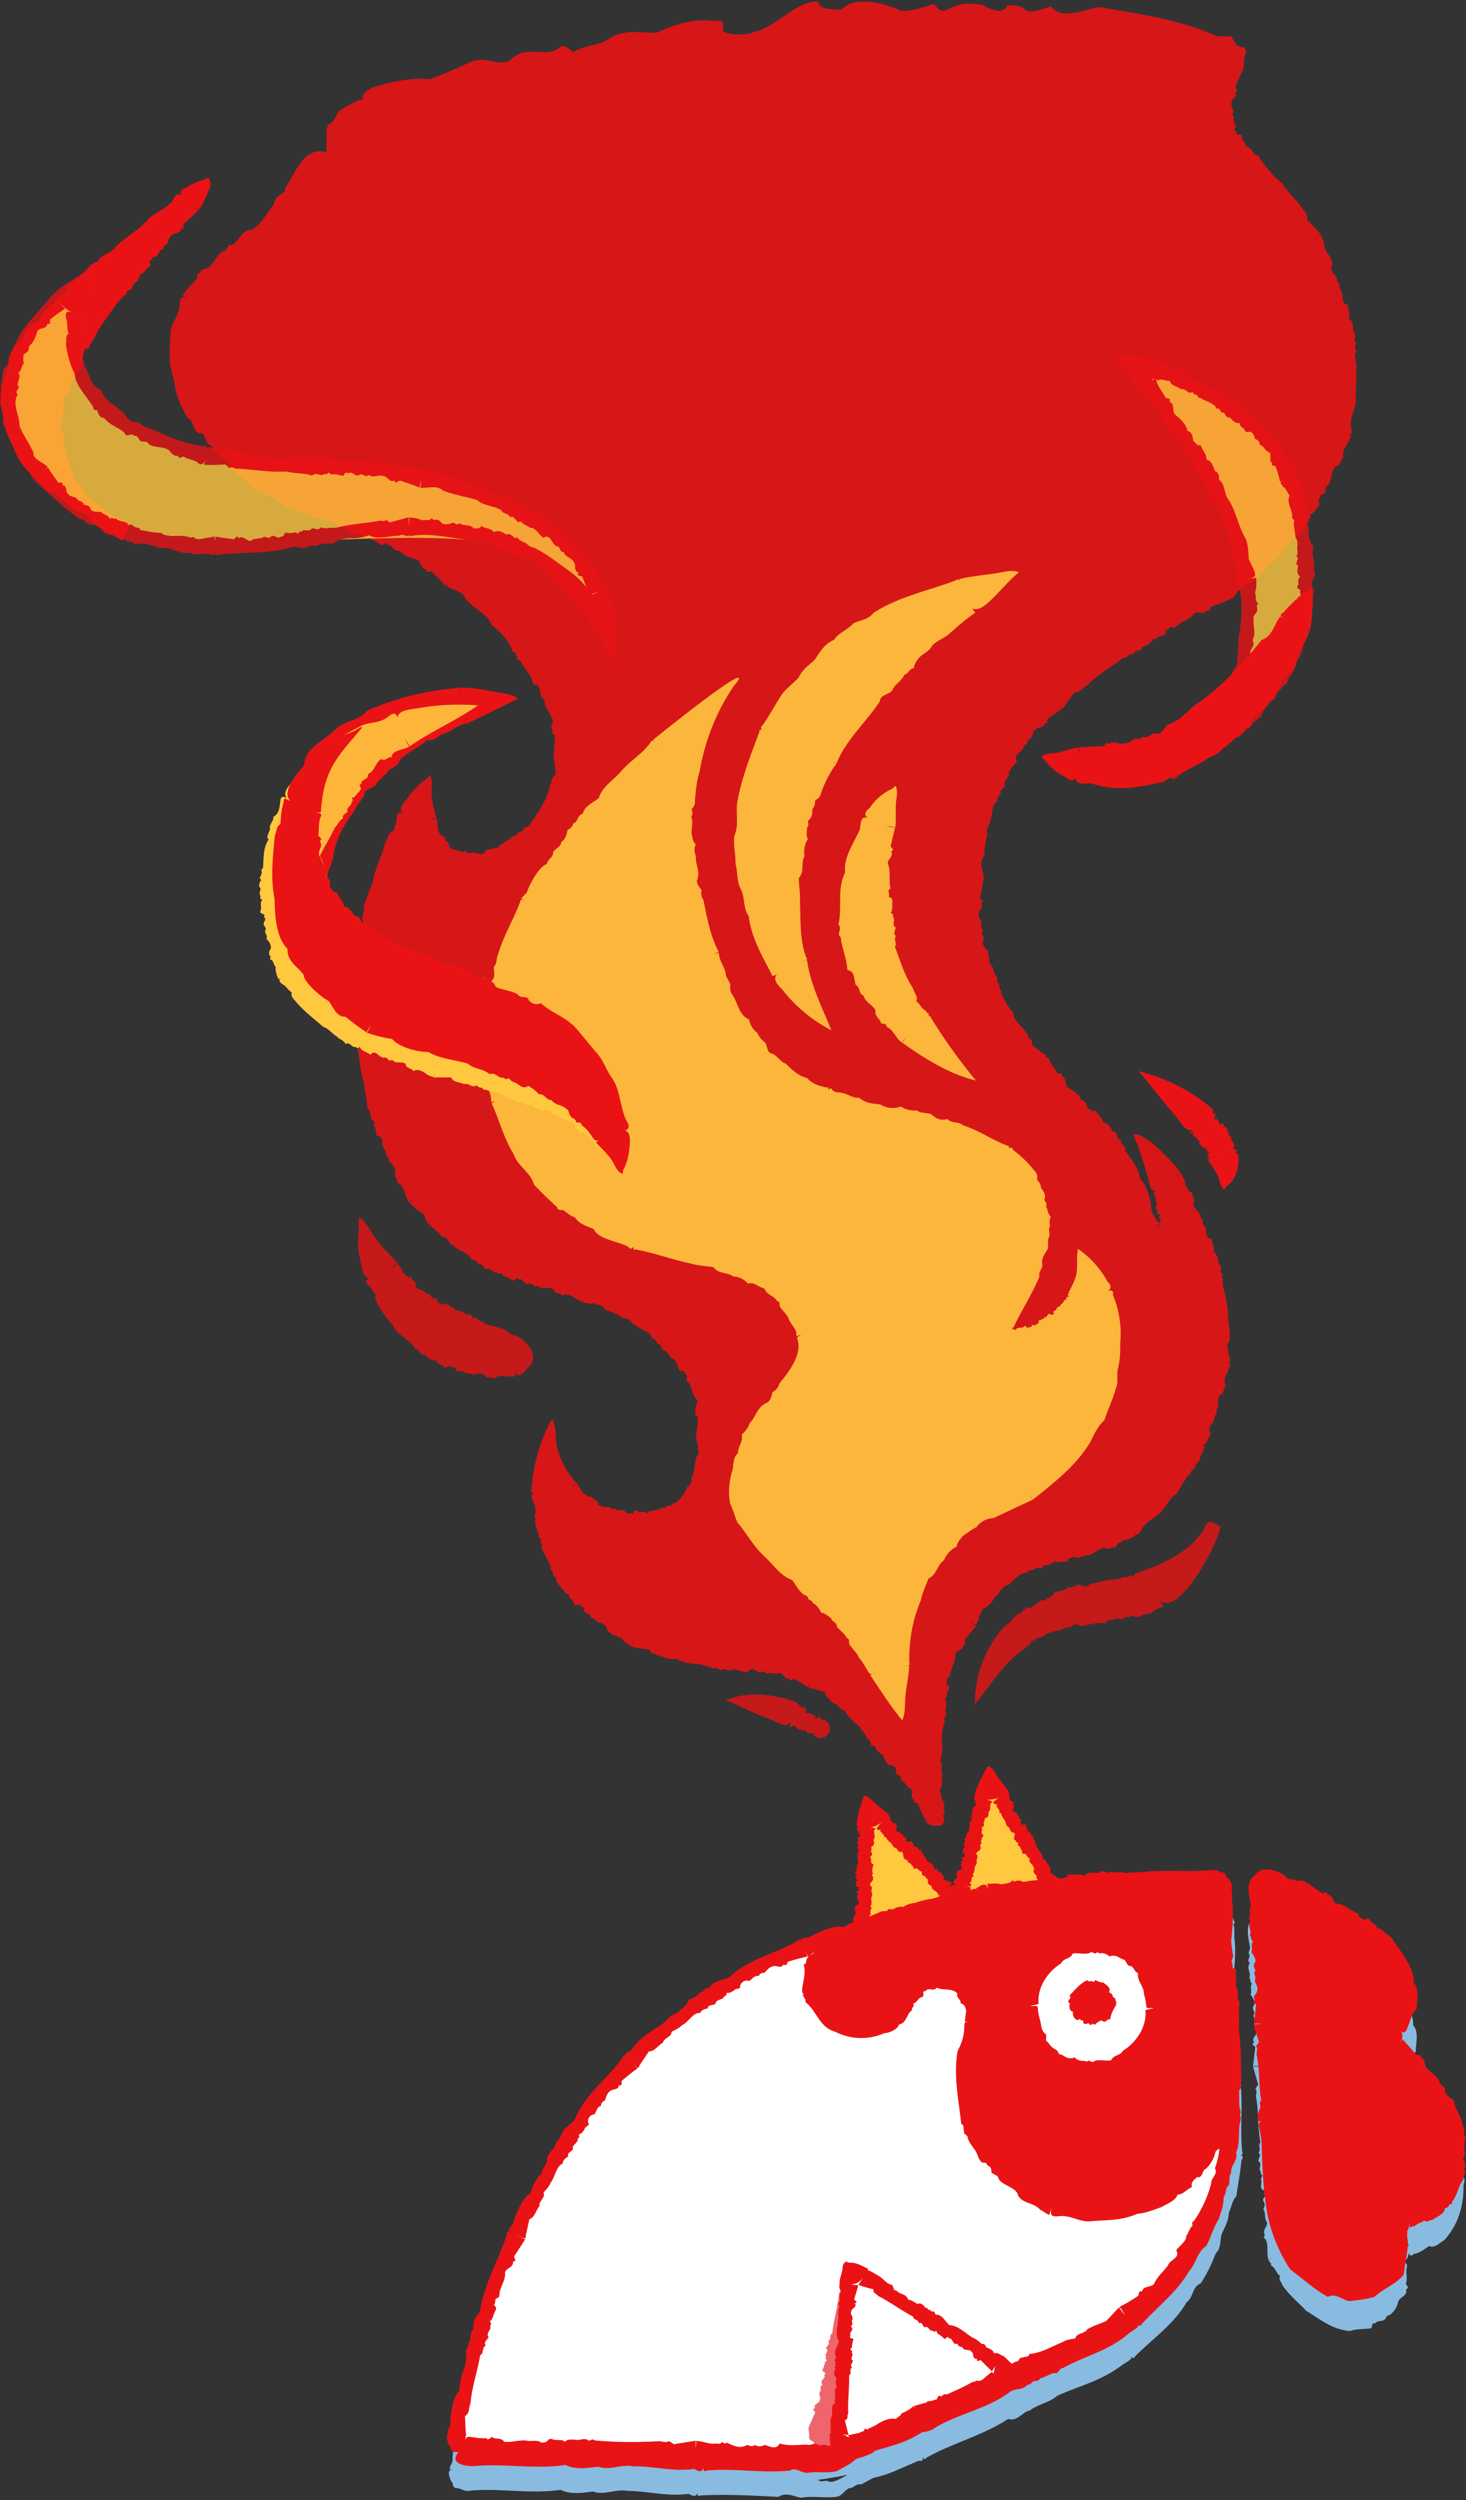 <svg xmlns="http://www.w3.org/2000/svg" width="519" height="885" fill="none"><rect width="100%" height="100%" fill="#333333" stroke="none"/><path fill="#E91315" d="M44.6 188.3s-58.5-23.1 3.8-93c23-25.8 23.5-29.5 23.5-29.5-23.3 25.6-126.6 68.6-27.3 122.5Z"/><path fill="#E91315" d="M10.1 127.2a43.8 43.8 0 0 1 12.4-16.3c2.2-2.8 4.7-5 7-7.8 3.4-.4 4.5-3.7 7.3-5a12.1 12.1 0 0 1 5.4-4.3c.6-2.7 3.2-3.4 4.5-5.6 2.9-.5 3.9-3.4 6.3-4.5.3-1.3 1.6-.6 2.6-1.2 1.7-.8 2.5-2.8 4.3-3.4 2.8-1.7 4.7-4.3 7.7-5.7-2.7-3.1-4.1-7.8-6.8-1.8-2.7 2.5-5.2 3.4-8.1 5.7-3.7 4.6-8.5 6.4-12.5 11-1.7 1.5-4.8 2.2-5.5 4.3-2.9.5-4 3.5-6.4 4.9.1 1 0 1.2-1.1 1.3-1 .7-1.8 1.9-3 2.2-1.7.6.4 2.4-1.5 2.7-.3 2-2.8.8-3.2 2.9-.3 1-1.4 1.1-2.2 1.6.1 1.2-.8 1.6-1.7 2.1-.7 1.7-1.6 4.2-3.7 4.2-1.5.6-1.3 2.2-2.8 2.3.1 3.3-3.8 5.2-5.3 8.4.7-.4 6.7 4.5 6.3 2Z"/><path fill="#E91315" d="M45.2 185a65.5 65.5 0 0 1-18-10.9c-3-1.6-5.7-3.7-8.5-5.6-.5-3-3.9-3.9-4.7-6.2-1.7-1.8-3.6-3.4-4-6-2.4-1-2.4-3.6-3.9-5.4.7-2.6-1.3-4.6-.8-7.2-.8-1.5 1.8-3 .7-5 1.2-3.6 1.4-7.5 3.8-10.7-2.8-.8-7-5.3-6.8.4-.2 4.9-3.6 8.4-2.6 13.6-.4 2 .5 3.2.6 4.8.4 1.5-.3 2.9.6 4 1 3.4 2.8 7.1 4.3 9.6 2 6.2 7.4 8.7 11.1 13.6 6.2 1.1 2.6 3 7.2 4.1 1.3 2.6 4.7 2.8 6.9 4.4 1.4.8 1.2 3.3 3.3 3.1 0 1.4 1 .9 2 .8 2 1.6 4.4 3.1 6.7 4.9-.4-.7 4.5-6.6 2-6.4h.1Z"/><path fill="#E91315" d="M22 128.3c-2 6.8-4.7 13.1-5.4 20.5 1 1.6-.5 3.4.4 4.8 1 2 .5 3.7.1 5.9 1 3.8 2.3 6.8 3.6 10.2.5 2.1 2.3 2.7 3.6 4.4 1.3 1.9 2.2 4.3 4.5 5.4 2.7 4 6.8 8.4 12.2 10 .7.8 1.5 1.5 2.5 1.9-.4-.5 3.8-7.1 1.7-6.3-1.3-.8-5.3-.4-5.7-2.5-2.6-2.5-6.2-4.7-8.7-7-.5-2.5-3.7-4.2-4.7-6.8.6-1.2-1.4-2-.7-3.5-1.3-.3-.6-.9-.8-2 .2-.8-.3-.8-.9-1.2.3-1.4-.6-2.3-.6-3.5-1-.3-1-.5-.4-1.3a8.4 8.4 0 0 1 0-3.7c-3.2-1.1.5-3.6-1-5.8 1.5-1.8.3-4.7 1-6.7.2-1.4 2.7-1.6 2-3.3 1.4-.3.5-.9.3-1.7 1-1.9 2.1-3.8 3.5-5.8-.7.2-6.6-4.2-6.5-2Z"/><path fill="#E91315" d="M64.5 71.3C60 79 52.2 84.9 47.5 93c-2.3.6-3.7 2.4-4.4 4.4-1.4.4-2 1.9-2.5 3-1.2.1-.8 1.2-1.7 1.7-.5.8-1.5.7-1.4 1.9-.4 1.8-1.9 3.9-3 5.2a16.7 16.7 0 0 0-3.8 5.8c-2.8 1-5.8 7.2-6.6 10.2-4.7 2.8 2.6 3.8 4.3 5l1.3-5.7c0-1.2 1.3-.9 2-1.6-.3-1.1 1-1.7 1.4-2.7 2.3-5 5.2-8.2 8.4-13 1.3-1 1.7-2.4 3.4-3-.4-1.4 1.1-1.4 2-2.2-.3-1.3 1-1.8 1.9-2.6 0-1 1-1.1.6-2.3 1 0 1.4-.7 2.1-1.4.8-1.2 2.4-1.2 1.3-3.1 1.2-.4.9-2.1 2.5-1.7 1-1.1 1-2.5 2.6-2.8-.2-1.1.6-1.4 1.4-1.9.2-1 .6-2.3 1.5-2.9.8-1.1 3.1-.3 3.2-2.3 1.4.3.8-.7.9-1.6l5.3-4.8c-.6.3-5.7-5.6-5.8-3.3Z"/><path fill="#E91315" d="M70.2 74.6c1.8-2.5 3-5.4 4.1-8.2.2-.8.4-1.7 0-2.4-.2-.3-.2-1.4-.8-1-2.4 1.2-5.3 1.6-7.5 3.5-5 1.2.5 4.8 1.6 7-6.4-6.5.9.1 2.6 1Z"/><g fill="#E91315" opacity=".9"><path d="M407.6 420.9ZM480.3 130c.2-1.9-1.4-4.2 0-5.6-.8-1-.6-2.2-.1-3.2-.7-.5-1-.7-.4-1.6-.1-1 .3-1.7-.8-2.3.1-1.6 0-3.7-1.5-4.4.8-1.6-.4-3.3-.3-5-1.7-.2-1.3-1-2-2 .6-2.2-.8-2.7-1-4.6.5-1.1-1-1-.8-2.1.2-1.5-2-2.2-1.9-3.6-.7-1 .5-1.7.1-2.6.1-1.2-1.2-1.2-.4-2.3-1.5-.3-1.3-1.8-2.3-2.9 0-1.6-.7-3.1-1.3-4.7 0 .3-1.4.9-2.9 1.5 1.7-.8 3.4-1.6 2.6-2-1.5-1.5-2.7-3.2-4.6-4.7.5-1.8-.7-2.6-1.5-4-2.5-3.5-5.2-5.7-7.3-9a40.5 40.5 0 0 1-8.6-10c-1.8.4-1.5-2.1-3-2.3-.2-.8-.7-.7-1.3-.7.4-1.4-1.5-2.2-1.3-3.5 0-1.1-1.3-.5-1.9-.8.2-1.1-1.5-1.6-.2-2.8-.4-1.3-1.5-2-.6-3.4-1-.5-.6-1.3-.3-2.1-.5-.8-1-2.2-.7-3-.1-1.4 2.3-2 1.3-3.6 1.4-.4.4-1 0-1.7a62.6 62.6 0 0 1 2.8-6.3c.4-1.6.3-3.3.6-5 .1-.6.7-1.4.3-2-.2-.4-.1-1-.6-1-.9.2-1.6-.4-2.5-.6l-2-3.2-5-.1c-14.6-6.2-25.6-7.5-41.8-10.3-4.6.7-13.6 4.9-17-.3-12.5 4.6-6-.8-15.5-.3-1.5 3.8-6.9.9-9-.2-13.1-2.2-12 5.9-17-.3-2.7.9-9.1 3-12 2.3-5.1-2.6-16.3-5.3-20.5-.4-2.4 0-7.7.5-8.5-2.7-7-.8-15.4 9.4-22.4 10.6-2.5 1.4-8.9 1.4-11.3-.2.6-4.2-.5-3.7-3.9-3.6-6.3-1-14 1.6-19.6 4.2-5.7 0-12.5-1.4-17.5 2.6-3.3 2-8.9 2-12 4.3-1-1-3-2.6-4.6-2-4.4 4.7-11.6-1.2-17.5 4.6-3.6 3-9.2-1.9-15 1.2-3.2 1.6-10.3 4.5-13.7 5.8-5.4-1-15.4 1.2-20.5 3-1.4.9-3.7 2-3.1 4-2.5.5-6.5 2.9-8.6 4.3-4 8.6-4.4-.5-4.3 14.5-8-2.3-11 7.4-14.7 12.7.2 2.9-3 1.1-4.1 6-1.8 2-5.5 8.9-8.7 8.8-1.8.5-3 2.3-4.3 3.9l-.1.2-1.4 1.2h-1c-1.1.6-1 2.3-2.4 2.3-1.9 1.2-3 3.6-4.5 5.3-1 1.2-3.4.4-3.6 2.5-1.3-.1-.9.8-1 1.8a48.4 48.4 0 0 0-5.2 6c.2 0 1.2.5 2.3 1.2-1.8-1-3.3-1.4-3.3 2.2-.2 3.6-2.6 5.7-3.2 9.2-.2 6.2-1 11.3 1.2 17.3.5 5.2 2.3 9.2 5 13.7 2.2.4 1.6 6 5 5.1 1.3 1.6 1.2 3.9 3.5 4.7.3 1 .4 2 1.6 1.9.5.8.6 1.7 1.7 1.8 1.2 1 3.1 1.5 2.8 3.4.4 1.5 2 1.4 2 2.9 3.1-.1 4.5 3.7 7.1 5.5 0-.2.4-.9 1-1.6-.6 1.2-.8 2.2 0 2 1.8.8 3.9 1.6 6.2 2.2.4 1.8 2 2 3.4 3 5.3 2.1 9.5 3.8 14.8 5.3 3 .2 5 3.2 7.6 2.9.7 1 1.8 2 3 1.3.9.6 1.8 1.6 3 1.3.5.7 1 .5 1.6.1.5 1.6 2.6 1.4 3.5 2.6 1 1.3 2-1.4 2.7.3 2-.2 2 2.6 4.3 2 1.4 1.7 3.4 2.4 5.5 3 2.3.1 1.7 3.6 4 3.6 0 1.4.8.8 1.8.8 1.2 1.4 3 2.4 4.3 4.3.3 1 1 .6 1.9-.2-.4.6-.7 1-.9 1 2 1.5 5.8 1.8 6.7 4.3 2.5 3.6 8 5.6 9.4 9.6 3.2 2.5 6.4 5.8 7.4 9.5 1.5 0 1.2 1.6 1.7 2.8 1.2 0 1.3.9 1.8 1.8 1.6 2.3 3.1 3.8 3.9 7 3.4-.2 1.3 4 3.9 5.3-.3 2.7 2 4.5 2.8 6.9.7 1.3-1.4 2.8.2 4-1 1 0 1 .6 1.7 0 2.2 0 4.5-.5 7h1c-.9 0-1.3.3-.8.9l.7 6c-1.6.8-1.3 2.2-2 3.6-1.3 5.9-4 9.2-7.3 14.2-.8 1.1-2.2.7-2.4 2-.9.8-2.4.5-2.3 1.9-1.8-.2-2.2 1.4-3.4 1.8-1.1.4-1.6 1.3-2.7 1.5-.1 1-.2 1.1-1.2.8-1.7 1-3.7.2-4.2 2.3-2 .4-2.8-.8-4.5-.4-.9.6-1.4-.2-2.1-.6-.6.3-1 .6-1.5 0-6.6-1.2-2.3-1.4-5.7-4 .4-2-.5 0-2-2.5-.8-1.4-.4-3.4-.9-5.1 0 .2-1.6.4-3.1.8 1.1-.4 2.2-.9 3-.9-.7-2.8-1.6-5.5-1.7-8.4-.2-2.2.5-4.3-.4-6.4-.4-.7-.9.6-1.2.8a24.2 24.2 0 0 0-7.1 7.2c-2.6 2.7-2.6 4-1.4 5.2-1.3-.7-2.3-.5-2.3 2.3 0 1.3-1 2.3-1 3.8-2 .5-1.8 2.4-3 4-1.2 5.4-3.7 9-4.5 14.7-1.6 2.8-1.7 5.1-3.3 7.9 1.2 1.6-1.5 4 .2 5.5-1.5 1-1 3.1-1.9 4.6 1.5.8.8 1.4 1.1 2.6-1.5 1.8-.5 2.7-1.2 4.5-.3 1.8-.3 3.8.3 6-.2 1.5-2.5 2.5-1.4 4.2-1.3.6-.3 1 .2 1.8-.5 1.7-.3 3.8-1 5.7-.6.8 0 1.2.9 1.3-1 .3-1.3 1-.2 3 1.4 3.5.1 5.1.4 8.7 1.6 5.4 1 9.7 3 15.1 0 3.2 1.1 5.3 1 8.5 1.2.8 1 3 1.7 4.4 1 .3 1 .5.6 1.4.2 1.1 1 2 .8 3.2.4 1.8 1.2 0 2.3 2.5-.5 2.4.9 2.6 1.2 4.5 0 1.3 1.4 1.4 1.1 3 1.2 1 3 2.6 2 4.3-.1 1.5 1.4 1.9.8 3.1 1.4.4 2.3 1.9 2.8 3.4.2 1.3 1 2.5 1.6 3.7 1.7 1.7 3.2 3 5.5 4.5 0 3.5 4.3 4.8 6.1 7.7 2-.4 2.4 2.6 4 3 1.7 2 5.4 2.4 6.4 5 1.1-.2 2 .8 2.5 1.7 1.3-.5 1.6 1 2.7 1.7 1.6-.8 2.3 1.6 4 1.2.5.7.8.4 1.5.1.2.6.6 1.1 1.4 1.3 1 .4 1.8.9 2.7 1.5.7-.3 1.3-1.6 2-.4 1.5-.6 1.5 1.3 2.7 1.5 1.3-.3 2 0 3 1 1.2-1 1.7 1 3.1.4 1.5.2 3.2-.5 3.8 1.3 1 1 2.2.2 2.6 1.5 1.2-.9 2.9-.4 4.1.5 1 .7 2.2 1.2 3.4 1.8-.2-.2.2-1 .6-2.1-.5 1.4-.8 2.5-.1 2.3 1.3 0 1.8.6 3.2.1 1.6 1 3.2.2 4 2.3 2 .6 4.9 1.8 6.9 3.3 1.8-.9 2.5 2 4 2.2 1.7 1.7 5.5 2.2 5.8 4.7 1 0 1.8 1.1 2 2.1 1.3-.3 1.2 1.2 1.9 2.1 1.5 0 2.3 2.1 3.2 3 1.4-.2 2 3 2.8 4.3 1.5-.3 1.4.5 2.3 1.3.6 1-.6 2 .8 2.8 1.1 1.5 1.1 4.1 3 6.4.4 1.5-1.6 3-.3 4.3-1.1.8 0 1 .6 1.6-.1 2-.3 4.3-.8 6.6h.7c-.6 0-.8.1-.6.4.4 1.2 0 2 .9 3.1-.8 1.3 1 2.9-.6 3.7-1 2.2-.5 5.4-2 7.8.8.8-.8 3-1.6 3.2-.5 2.2-2.3 4.1-4 5.6-1-.5-.7.6-1.7.8-1 .4-1.5-.2-1.7 1-2-.8-2.7 1.3-4.7.7-.6.8-1.4 0-1.8 1.2-1-1.2-2.6-.1-3.7-1-1-.6-1.1.8-1.6 1.2-.8-.7-1.4.1-2.2-.4-.8-2-3 0-4-1.7-.9.6-1.5 0-2.2-.5a5 5 0 0 1-3.7-.7c0-1.9-2.2-1.7-2.3-3-1.4.7-1.3-.4-2.5-.7-1.3-.8-1.7-2.7-2.9-4 .1.3-1.3 1.2-2.5 2.2l2.5-2.2a28.9 28.9 0 0 1-7.1-13.6c-.4-3 0-6.5-1.6-9.1a59.3 59.3 0 0 0-7.2 24.8c-.6 1 0 1.5.9 1.7-1 .2-1.3.8-.5 2.3.8 2 1.6 3.8.5 5.6.8.8.2 2 .5 3 .2 1.5 1.3 2.9 1 4.5 1.2.3.8 1 .9 2 .8.6.3 1 .2 1.7l3 6.1c.7.8-.5 1.6.8 2 .6 1 0 2.4 1.5 2.5-.4 2.4 2.5 3.7 3.4 5.8 1-.1 1.1-.1 1 .9.6 1 1.7 1.4 1.8 2.5.5 1.6 2.2-.7 2.4 1 1.6 0 .7 1.6 1.7 2.3.7.3 1.6.3 1.8 1.2.2 1.2 1.3.2 1.7 1.3.6 1.2 2.6.7 3.3 1.9 1 .3.4 1.5 1.2 2 .5 1 1.6.3 1.5 1.7 1.4-.7 1.8.6 3.3.8.8 1.3 2.1 2 3.4 3-.1-.3.7-1.6 1.5-3l-1.5 3c2 .5 3.5.7 5.7 1 1.1-.2 1 1 1.8 1.6 1-.5 1.2.6 2.2.6 1.7.4 4.6 1.8 5.9 1 2.6 1.5 5.4 1.9 8.7 2 1.7.8 3.1.5 4.7 1.7.9-1 1.7.2 2.8.5.8-1 1.9-.1 3 .1.8-.6 1.4.3 2-.8.5.8 1.3.8 2.1 1 4 1 1-.5 4.4-.7 1.1.2 1.3 1.7 2.7 1 .8-.6 1.2.2 2 .6 1.3-.8 2.9.4 4.6-.3 1.4.3 1.7 2.7 3.4 2 .3 1.4.8.4 1.6.1 1.6 1 3.4 1.8 5.2 3.2-.2-.2.5-1.3 1.1-2.5-.8 1.6-1.4 3-.3 2.6l5 1.4c0 1.6 1.1 1.8 2 3 .5 1 1.6 1 2.3 1.6 1 .6 1 2 2.4 1.6 1.3 2.5 3.3 4.3 5.8 6.3.7 1.7 2 2.3 2.4 4.2 1.3-.1 1 1.3 1.6 2.3 1.3-.2 1.5 1.1 2 2 1 .2.9 1.3 2 1-.2.8.4 1.4.8 2.1 2 3.7 1 .3 3.6 2.7.6 1-.4 2.1 1.1 2.6 1 .2.7 1.1 1 1.9 1.4.4 1.7 2.4 3.5 3 .7 1.3-.6 3.3 1.2 4-.7 1.2.3.8 1.1 1.1l2.6 6c0-.2.4-.5 1.1-.9-1.2 1-1.3 2 1.8 2.8h2.2l.1.1v-.1c1.6-.5 1.8-2 1.2-3.8.6-.9.8-1.9 0-2.6.6-.2.8-.7 0-1.6.8-.6-.2-.5-.3-1.2-.6-1-.3-2.4-1-3.6 1.5-1.4.6-3.3 1-5.3-1-1.5.7-3.6-.8-4.6.6-1.7.6-3 .8-4.6-.2-3.4-.4-6.7 1-9.5-1-.9.2-1.7.5-2.9-.9-.7-.3-1.3-.2-2.3.2-1 .3-2.1-.5-2.8 1.4-.8.5-2.7 1.5-3.6.7-1-.6-1.3-1-1.8.8-1-.3-2.2 1.3-2.4.3-3.2 2.1-5 2-8.2.7-1.4 3-1.4 2.8-3.2 1.4 0 .6-.8.5-1.7 1.2-1.6 2.6-3.4 4.2-5-.3 0-1.3-.8-2.5-1.6 1.2.6 2.3 1.1 2.4 1.4l.5-1.5c1 0 0-.6.4-1.2.2-1.1 1.2-2 1.4-3.3 1.5-.1 3.7-2.6 4.3-4.1 2.1-1.5 2.6-4.1 5-4.3 1.6-1.6 4.2-4.6 6.5-4.2.4-1 1.6-1.2 2.6-1 .2-1.3 1.5-.6 2.6-.8.3-1.6 2.4-.3 3.1-1.6 1.2.4.7-1.5 2-.3 1.3-.3 2.4-.3 3.8-.2.3-1.6 1.1-1 2.1-1.8 2.2 1 2.7-.3 4.6-.4 2.2-.2 4-2 6.4-2.9 1.6 1.3 2.8-.6 4.1 0 .3-1.7 1.7-1.5 2.7-2.6 1.6 0 3-.9 4.5-1.6-.1 0-.4-.3-.7-.8.8.7 1.6.7 2.6-1.3 1.8-3.2 4.2-3.5 6.7-6 2.3-2.2 3.2-5.4 5.8-6.6 1-2.3 2.8-4.4 4-6.8 1.3 0 .6-1 1.5-1.7.6-.8 1.6-.8 1-2 2.2-.9 1.3-3 3-4.6-.2-.6 0-1 .4-1.4-.5-.8-.5-1 .5-1.4a18 18 0 0 1 1.8-3.5c-1.2-1-.4-1.5-.5-2.7 2-1.4 1-3.1 2.6-4.7-.7-.9 0-1.5.5-2.2a6.4 6.4 0 0 1 .3-4c2-.5 1.1-2.6 2.4-3.2-.9-1.2-.5-3 .1-4.3.7-1 1-2.5 1.3-3.7H434c1.4 0 2-.6 1-3-.4-1.2 0-2.5-.6-3.8 1.6-1.3.6-3 1-4.8-1-5.1-.4-9-2-14.1-.7-2-.3-3.3-.8-5.2.5-.9 0-1-.6-1.4.4-.8.1-1.6.3-2.4-1.7-.5-.4-2.7-1.7-3.5.1-1-.3-1-1-1.2.7-1.6-.7-3.1-.6-4.8-3 0-1.2-3.1-2.7-4.7-1.1-.7.3-2.3-1.3-2.6 0-2.2-2.1-3-2.6-4.9 1.2-1.6-.7-2.7-.2-4-1.5-.2-1.5-1.6-2.5-2.6 0-1.6-.9-3-1.6-4.5 0 .3-1.4 1-2.7 1.8l2.6-1.8c-2.9-4-12.5-14.3-16.8-13.7a137 137 0 0 1 6.2 19.3l2.5-.6-2.5.7c.9.3-.3.4.6.3.7 0 .4.5 1.2.6-.2.2-1.5.6-.5.6-1 .5.7 1 0 1.5 1.5 0-.2.4.7.5-.7.4-.5.3-.1.8-.1.6 1 1-.2 1.3.7 0 .3.5-.2.6.9.2.7-.1.2.5-.7.4.4 0 .5.2-.8.7.3.5 0 .8.5.1 1.1 0 .1.3.1.5 0 .4-.2.8 1 0 1.3.2 1.4.4-.4.5-1.4.4-.1.8-1.5.6.6.1-.5.8 1.5.6.6.7-.3 1.2-.3-1.2-2.7-3-2.5-6.5-.5-2.7-1.7-7.3-3.9-9-.4-3.9-3-6.8-5.3-10.2.5-1.4-1.7-2-1.5-3.8-.8-.1-1.2-.1-1.1-1.1-.6-1-.5-1.8-1.8-1.7-.7-1.5-1.8-3.3-3.4-3.2 0-1.7-2-2.7-2.6-4.3-1.5.7-1.5-.2-2.7-.7-.6-1.3-.5-2.6-2.4-3-.8-2.1-2.8-3.3-4.9-4.5-1-1.1-.2-3.4-2-3.9.4-1.3-.6-.9-1.5-1-.8-1.7-2.3-3-3-5 0-.8-.7-.8-1.5-.4.6-.7.7-1.2 0-1.2l-4-3.1c-1.3-.5.2-2.5-1.6-2.7-1-3.8-5.7-5.7-5.7-9.3-1.8-1.8-2.9-4.3-4.2-6.5.8-1.1-.5-1-.5-2.1-.4-1 .2-1.7-1-2 .7-2.2-1.5-3-1.3-5.2-1-.6-.4-1.5-1.6-1.7.9-1.3-.6-2.7-.1-4-4.3-4.4 0-2.8-2.4-6.4.9-1.3-.3-1.8-.2-3 .6-1.3-1.2-2.6-.8-3.9-.2-1.4 2-2.3.8-3.8 1.2-.7.2-1-.3-1.8.3-2 .7-4.4 1.3-6.8-.2.2-1.4 0-2.8 0h2.8c0-2.7-2.1-5.8.2-8.2 0-2.2.3-5.2 1.2-7.6-1.5-1.5 1.1-3.1.8-4.7 1-2 .4-5.8 2.6-7-.3-1 .5-2 1.3-2.7-.8-1.1.7-1.7 1.4-2.6-.6-1.4 1-3 1.5-4.3-.7-1 2-3.3 2.8-4.5-2-2.7 2.4-3 2.4-5.7 1.5-.3 1-1.5 2-2.2 1.3-.5.9-2.7 2.1-3.3.8-1.2 3.1-.3 3.2-2.2 1.4.3.8-.7 1-1.5 1.7-1.3 3.6-2.7 5.7-4-.2 0-.6-.4-1.1-1 .7.7 1.3 1.1 1.4.6 1-1.8 2.3-3.2 3.6-5.2 2 .3 2.6-1.4 4.3-2.2 4-4.2 8.2-6.2 13-10 1.4.4 2-1.7 3.7-1.3 0-1.4 1.5-1 2.7-1.5 0-1.3 1.5-1.3 2.6-1.9.3-1 1.4-.7 1.3-1.9.6.1 1.2.2 1.7-.4 1.4-1 3.4-.6 3-2.8 1 .1 1-1 2-1.1.6.2 1 .5 1.6 0 2-2.2 4.8-2.2 6.6-4.9 1.4-.7 3.5.7 4.4-1 1.2.7 1-.4 1.4-1.2 2-.7 4.4-1.6 6.7-2.6l-.5-.7c.7.8 1.5.7 2.6-1.1 2-3 4.9-3.4 7.4-5.7 2.5-2.1 3.7-5.2 6.6-6.2 2.8-4.4 6.5-7.5 9.4-10.7 1-.9 1-2.4 2.5-3.3-.1-1.1 1-1.3.4-2.4 1-.1 1.4-1 2-1.7 2.8-2.7-.1-2.5 1.5-3.9-.4-1.6 1.4-1.3 1.9-2.4.2-.9-.1-1.8.8-2.2 1.8-1.6 1-6.5 3.7-7.1 1.3-.8.6-2.3 2-2.6-.7-1.4 0-3 .8-4.3.8-1 1.3-2.4 1.8-3.7l-1-.1c1 0 1.4-.6 1.1-2.5-.8-3.6 1.2-5.8 1.6-9.3-.2-4.6.4-8 .1-12.4Zm-70.7 305v-.1l1.2.1h-1.2ZM440 24.7l-2.6-.8c1 .3 2 .5 2.6.8ZM147.5 424l-2.5 1.7c0-.3 1.2-1 2.5-1.7ZM410 434.3l.3-.5h.1c0 .2-.1.4-.4.5Zm.3-.5h-.6l.3-.4c.8.2 0 .2.2.4Zm-.2-.6c.2 0 .1 0 0 0Zm-206 91.8Z"/></g><g opacity=".8"><path fill="#FFC83F" d="M216 227.5c-11.7-73.5-152.3-5.3-200-58C-19.9 131.8 30.3 99 30.3 99s-31.8 63.5 78.5 66c110.2 2.5 107.1 62.5 107.1 62.5Z"/><path fill="#E91315" d="M72.7 158c-6-.7-11.6-2.6-17.3-5.4-2-1-4.6-1.2-6.2-3-1.7-.2-3.6-.4-4.4-2.1-2.6-3.7-7.7-5-9-9.5-4.1-1.3-3.8-5.7-6-8.7.2-1-.3-2.1-.9-3 .6-1 1-2.3.5-3.4-.6-3.6-.5-8 .6-11.6-2.6.3-8-3.3-6.5 1.8.6 1.6 0 3.3.8 5-1.5 1.1-.4 2.3-1 3.6.6 4 1.5 7.5 3.1 10.6.3 4.4 4.6 8.2 6.6 11.9 0 1 .5 1 1.4 1 .3 1.3 1 2.9 2.4 2.7 2.2 2.7 4.5 3.1 7.1 5.1 1 2.5 2.6-.2 3.5 1.3 1.7-.4 1.5 1.6 2.7 2 1 .1 2-.2 2.5.8 2 1.9 6.6.4 8 3.3.8.6 1.4 1.2 2.4.9.3 1.3 1 .6 2 .3 1.3 1 3.2 1 4.8 2 3.3 3.5 4.4-6.2 3-5.7Z"/><path fill="#E91315" d="M149 166c-10-1-20-4-30.5-2.9a7.8 7.8 0 0 0-6.7-.7c-1.3-.8-3-.4-4.2 0-.7-.5-1-.7-1.7-.2-1.2-.2-2.3-1-3.3-.3-1.9.8-4.5.7-6.4.3-2.4-.7-4.9-.5-7.3-.4-2.9-2.5-7.8-1.9-11.7-2.8-5.9-1.6-3-.3-5 5.5 2.4.2 4.2 0 6.8 0 1.1-.5 1.4.9 2.4 1.2 1-.7 1.5.4 2.6.2 6.3.3 11.2 1.4 17.5 1 3.3.9 5.9.4 9 1.5 1-1.1 2.3-.3 3.5-.2.9-.7 1.7.2 2.3-1 .5.5 1 .9 1.8.7 1.2 0 2.2.3 3.3.6.6-.5.8-1.8 1.9-.9 1.6-1.1 2.3 1.5 4 .5 1.2-.8 2 1.3 3.2 0 1.7 1.3 3.5-.2 5.1.4 1.6 0 2.2 2.5 4 1.6.5 1.3 1 .4 2 0 2.1.7 4.5 1.5 7 2.5-.5-.5 2.7-7.7.5-6.6Z"/><path fill="#E91315" d="M214.1 207.3a82.5 82.5 0 0 0-17.2-21c-3.2-.3-4.3-2.8-6.4-4.8-1.7-.5-3.2-1.4-4.5-2.6-1.7.2-2.5-1.6-4-1.6-1.9-2-4-1.5-6.5-2.2-2.1-1-4.2-2.5-6.8-2.6-1.9-1.2-3.7-1.3-5.5-3-3.8-.8-7.7-2-11.5-2.9-2.7-2.7-2.4 5-3 6 2.4.4 6-1 8 1 3.7 1.5 8.4 2.3 12.2 3.4 2 2 5.9 2 8.6 3.6.3 1.4 2.5.9 3.1 2.5 1.3-.6 1.2.5 2.2 1 .4.9.9.7 1.6.5 1 1.3 2.4 1.4 3.3 2.3 1.6-.4 3.1 2.3 4.6 3.5 2.7-1.7 2.8 2.1 4.8 3 1.5 0 .8 2.2 2.5 2 .4 1.9 2.8 2 3.5 3.5 1 1-.2 3.2 1.7 3.8-.7 1.3.5 1 1.3 1.4.8 2 1.8 4.3 2.4 6.8 0-.7 7.8-2.3 5.6-3.6Z"/><path fill="#E91315" d="M145.7 189.7c6-1 12 .4 18.3 1.2 2.7.7 5.3.5 8 1 1.4 2.5 4.4 1.4 6 3 2 .2 3.3 1 5.2 2 .8 1.1 2.8.2 4.2 1.1.3.9 1.1.8 2 1 .4.8 1 1.5 1.9 2 1.4-.3 1.4 1.1 2.5 1.3 1.1.8 1.4 1.1 1.9 2.5 3 2.7 6.2 5.3 8.3 8.8 1.4-2 7.7-4 3.2-5.9-1.5-.4-2.2-1.9-3.8-2.3.2-1.8-1.2-2.3-2.3-3.5-4.2-3.1-7.4-5.7-12-8-2-.2-2.8-2.1-4.2-2.1-.6-.5-1.4-.9-1.8-1.6-.7.3-1 .5-1.5-.4-.9-.4-1.3-1.2-2.3-.5-1.3-1-3.2-1.8-4.5-.9-.9-1.5-3-1.2-4.4-2.2-.8 1.3-1.4.7-2.6.9-1.7-1.8-3.2-.5-5-1.9-.8.8-1.5.3-2.3-.2-1 .3-2.4.9-3.2.5-1.1.1-1.2-1.2-2.2-1.4-1-.5-1.6.5-2.2-.7-1 1.3-2 .4-3.5.8-1.4-.8-3-.9-4.6-1 .5.4-.8 7.7.8 6.5Z"/><path fill="#E91315" d="M77 196.4c8.8-1.2 18.3 0 27.3-3 2 1 4.3.6 6-.4 1.3.6 2.7 0 3.8-.6.6.3 1 .4 1.5-.1 1.1 0 2.2.5 3-.3 1.5-1.1 4-1.5 5.6-1.5 2.3.2 4.5-.4 6.5-1 2.7 1.7 7.5.1 10.8.1.8-.7 1.7.2 2.6.1 1.7 1.3.3-6.3.6-6.6l-5.8 1.6c-1 .7-1.5-.5-2.4-.6-.8.9-1.4-.1-2.4.3-5.6 1-9.8 1-15.4 2.5-2-.3-3.3.5-5.3-.2-.6 1.3-1.7.3-3 .3-.5 1.2-1.8.6-3 .7-.7.8-1.5 0-1.8 1.3-.6-.4-1-.7-1.8-.4-1 .2-1.9 0-3 0-.3 1.6-1 1.1-2 1.7-1.3.1-1.8-1.3-3-.2-.8.7-1.5 0-2.3-.1-1.2 1-3.2.2-4.8 1.5-1.5 0-2.6-2.1-4.2-1-.7-1.2-1-.1-1.7.4-2-.3-4.3-.5-6.6-1 .5.3-1 8 .7 6.5Z"/><path fill="#E91315" d="M12.5 170.4c5 4.4 9.8 9.2 15.6 13.3 1.8 0 2.6 2 4.2 2 2.2 0 3.2 1.4 4.7 2.9 1.4 1 3.4.6 4.4 1.8 1.3.5 2.8.2 3.7 1.3 1-.3 2 .4 2.8 1.1 1.4-.6 2.6-.3 4-.3 1.1 1 2.5 0 3.6 1.3 1.6.3 3 .2 4.4.4 2.3.5 4.3 2 7.1 1.4 2.7 1.4 5.6-.2 8.3.8 1.3 1.5 1.3-8.2 0-6.3-1.7.2-3.5.6-5.6 1-.7-.5-1.3-1.5-2.2-.7-3.5-1.7-7.9.5-10.5-1.8-2.4.1-5-.6-7.4-1-.3-1.4-1-.4-1.9-1.1-1-.4-1-1.3-2-.5-1.2-2-3.2-.9-4.7-2.5-1 .4-1.3-.7-2.2.2-.3-1.5-2.3-1.4-3-2.5-6 .2-1.8-2-6.1-2.5-.4-1.5-1.5-1-2.2-1.8-.6-1.3-2.7-.8-3.3-2-1.2-.7-.2-3-2.1-3.1.3-1.4-.6-.8-1.5-1-1.1-1.6-2.5-3.4-3.7-5.4.1.6-6.5 4.4-4.4 5Z"/><path fill="#E91315" d="M17.9 105c-4.2 5.7-10 10.3-12.7 17.2-.8 1.9-2.3 3.2-1.6 5.3-.6 1.7-2.2 2.5-2.6 4.2a14 14 0 0 1-.8 4.9c.5 1.6 0 3.2 0 5-.5 2 .8 3.3 1.4 5.3.2 2.2.1 4.8 1.8 6.6.9 4.8 3 10.3 7.2 13.8.2.9.7 1.8 1.3 2.5-.1-.6 6.8-4.7 4.3-5-.9-1-4.9-2.6-4.3-4.4-1.3-3.2-3.8-6.5-5-9.6.2-3.5-2.8-7.7-.6-11.2-1.1-.8.1-1.6.4-2.7-.9-.7-.3-1.2-.1-2.2.3-1 .6-2-.2-2.8 1.4-.5 1-2.4 2-3.1-.8-6 1.7-2 1.9-6.3 1.7-1.3 2.3-3.3 3-5.4 1-1.2 3.3-.6 3.5-2.5 1.4.3.8-.6.9-1.5 1.6-1.2 3.4-2.6 5.4-3.9-.6.2-4.8-6.5-5.2-4.1Zm196.8 103.2c3.3 8 5 17.6 2.5 26.1 0 .2-.3.7-.4.4-2.8-7.2-7-14-11.9-20-2.8-1.2 4-4.4 4.3-5.3-.6 1.9-.5 1.2-.6 1.6l6-2.8Z"/><path fill="#E91315" d="M18.5 104.4c2.5-2.5 5.5-4.2 8.4-6.1 2-1.3 4-3 6.5-3.2-1 4.9-2.7 10.9-3.4 16.2-6.4-.1-7.6-3-11.5-7Z"/></g><g opacity=".8"><path fill="#FFC83F" d="M460.4 184.8c2.8 15 3.7 34.4-6.6 54.2-10.4 19.8-40 34-40 34s26.3-9.6 28.6-53.5c2.2-44-43.6-91.6-43.6-91.6s56.8 12 61.6 56.9Z"/><path fill="#E91315" d="M438.4 206.3c1.7 6.3 1.3 13.1 0 19.8 0 3.3-.3 6.5-.6 9.8-2.5 1.8-1.4 5-3 6.9-.6 3.9-3 6.5-3.6 10.7-1.2 2-3 3.4-3.9 5.9-1 .4-1.6 1.5-2.1 2.5-1.2 0-2.4.6-3 1.7-2.6 2.5-6 5.2-9.6 6.2 1.6 2.4 1 8.8 5 4.5 3.6-4.3 10.6-5.9 12.3-11.8 3.5-2.5 5-6.6 7-10.6 1.3-.3.5-1.4 1.3-2.2.5-1 1.6-1.3 1-2.5 2-1.9 1.6-5 2.7-7.4-.6-.8-.6-1 .2-1.7.5-1.2.4-2.5 1.2-3.5 1-1.4-1.9-1.6-.5-3-.8-1.8 2-2.7.6-5 1.4-2.3.1-5.1.4-7.7-.3-1.2 1.1-1.6 1.2-2.6.5-1.2-.7-1.8.5-2.6-1.4-1-.6-2.4-1.2-4 .6-1.6.5-3.5.4-5.3-.3.6-8.1.2-6.3 2Z"/><path fill="#E91315" d="M404 138.9c5.3 5 9.1 11.3 13.2 17.7 1.1.7 2 2 2.2 3.4 1.4 1 3 2 3.1 4 .4 3.4 3.4 5.3 4.2 8.3 1 1 1.8 2.7 2 4.5 1 .6 1.7 1.3 2.3 2.4 1.7 2.3 1.3 5.3 3.4 7.5-.2 1 .4 2.3 1.1 3.1a4 4 0 0 0 .6 4.4c.3 3.8 2.3 7.3 2 11.2 8-1 7.1-.7 4-7.5-.2-2.3-.1-4.4-1-7-3-5-3.3-10-6.7-14.8-1-2-1-5.2-2.8-6.2 0-1.2-.1-2.8-1.5-3.1-.5-1.7-1.3-3.8-3-4.1.2-1.9-1.5-3.3-2-5.1-1.6.3-1.5-.7-2.6-1.4-.4-1.6-.2-3-2.1-3.7-.5-2.4-2.4-4.1-4.5-5.8-1-1.4.1-3.7-1.9-4.5.6-1.3-.5-1-1.4-1.4-.8-1.8-2.4-3.5-3.1-5.6 0-3.1-7 3.4-5.3 3.7h-.1Z"/><path fill="#E91315" d="M459 167.4c-3.3-5.3-6.2-10.6-10.5-15.6a4 4 0 0 1-2.4-2.5c-1.8-.4-3.5-1.3-3.8-3.3-1.5-1.8-4.2-2.8-5.6-4.3a5.8 5.8 0 0 1-3.3-2.6c-2.2.5-3.4-1.4-5.4-1.6-1.6-2.8-5.5-1.9-6.8-4.8-3.4-1.9-7.3-2.9-10.9-4.8.4 1-4.2 7.6-.7 6.4.2.9.5 0 1.1.1 1.1-.2 2.1.6 3.4.4.5 1.9 2.4 1.7 4 3 1.6-.5 2.6 2 4 1 .5.5.9 1.2 1.7 1 .3.6.2 1.2 1.1 1 1.4 1.1 3.4 1.4 4.8 2.6 1 .2.3 1.5 1.6 1.2 1 .6.9 2 2.1 1.4.3 1 1 2.2 2 1.7.9 1.2 2.1 2.4 3.4 2 0 1 .9 1.7 1.7 2.1.8 3 2.3-1.4 3.9 3.7 1.1.2 1.5.8 1.6 2 1.5.2 1.7 2.2 3.5 2.7.8 1.1-.6 3 1 3.7-.7 1.1.3.8 1 1.1.7 1.7 1.3 3.6 1.7 5.7.1-.6 7.6-2.3 5.8-3.3Z"/><path fill="#E91315" d="M460.8 231c1.1-5.3 2.6-9.8 3.8-15.4.4-2-.3-4.1.6-6.2-.5-1.3-1.3-2.9-.3-4.3 1.5-1.8-.5-4 .4-5.7-.3-2.1-1-3.9-.3-6.1-2.7-2.4-.9-6.1-2.5-8.9v.1c0-1 .2-2.1-.5-3 .7-.9 1-2.1.5-3.2-1-1.7-.5-4-1.6-5.8-1-1.4-1.1-2.9-1.5-4.5-.5.9-8.4 2.1-5.3 3.8-.5.7.4.3.7 1 .8.6.9 1.8 1.8 2.6-1.3 2.3.8 4.7.9 7.4-.3 1.5 1.2.4.5 2.8l.7 4.8c1.3 1.6.1 3.5.7 4.6-.1.7 0 1.4-.5 2 1.2.6.2 1 .2 2-.5.7 0 .8.5 1.3-.4 1.4-.5 3 .7 3.8-.8.7-.8 1.8-.6 2.8-1 1.1-.1 1.6.8 2.1-.7.7.3 1.2-.2 2-1.3.4-.7 1.6-.4 2.6-.5.6-1.2 1.2-.3 1.9-.8 1-.5 1.9-.3 3 .4 1.7-1.5 2-2.1 3.3.4.7 0 .8-.6 1 1.1 1 0 1.4.2 2.5-.4 1.5-1.9 2.4-2.5 4 .5-.4 7 3.7 6.5 1.6Z"/><path fill="#E91315" d="M415.9 275.5c6-4.4 13.5-7 19.2-12.6.3-2.2 3-1.4 4.3-2.6.3-1 1.5-1 1.7-2.2 1.3-.1 2-1.5 2.5-2.4 1.3 0 1.5-1.8 3-2 0-1.9 1.5-3 2.5-4.3.2-1.4 2.7-1.3 2.5-3.2 1.3-1.7 2.2-3 4-4.3.5-2.3 2.4-3.7 3-6 .2-1.7 1.2-2.8 2-4.2-1 .3-7.5-4.4-6.4-1-.9.3 0 .6-.2 1.2.2 1-.6 2-.5 3.3-1.6.3-1.5 1.5-2.3 2.6-1.2 1.2-.9 3-2.5 4 .2.6.5 1-.3 1.3-2 1.8-3.5 4.4-5.6 6.7-1.3-.3-1.3 1.7-3 1.5.4 1.3-1 1.1-2 1.7.3 1.2-1 1.4-1.9 2 0 .6-.2.8-.8 1 .1.9.2 1-.8.9-1 .8-1.8 1.3-3 1.8.5 1.6-.2 1.3-.8 2.4-.9.5-2-.4-2.5 1-.2 1-1 .6-1.8.8-.4 1.5-2.4 1.6-3.1 3.3-1.2.7-3-.8-3.8.9-1.1-.8-.9.2-1.2 1-1.7.6-3.7 1.3-5.8 1.8.6 0 2.5 7.5 3.6 5.6Zm-12.5-137.3c-2-2.3-3.4-5-5.2-7.3-1.3-1.5-2.8-2.7-3.3-4.7-.1-.1 0-.6.2-.4 3 .3 6-.4 9 .4 6.7 1 6.6 2.4 4 8 .9-.4-4 3.4-4.7 4Z"/></g><path fill="#E91315" d="M434 417.3s9.4-17.8-24.3-33.4c0 0 21.6 20.4 24.4 33.4Z"/><path fill="#E91315" d="M433.2 407c-.2-.5-1.5.6-.5-.5-.3 0-.4 0-.4-.2-.6 0 0-.2 0-.4.3-.5-.3 0-.4 0 .1-.3.4-.4 0-.3 0-1-.8-.4-.4-1 0-.2 0-.1-.2-.1 0-.3.3-.3-.1-.3.2-.3-1 0-.3-.7-.6 0-1.6.4-1-.4.9-1-.2-.4.2-1-1 .2-.4.2-.4-.3-.4 0-.5.3-.2-.2-.6.3-.4.2-.2-.2-.5.3-.3-.2-.1-.6-.7.3-1 .3-1.5.3.5-.5 0-.3-.3-.2.4-.6.5-1-.3-.7.3-.4.1-.5-.4-.5l.7-.8c.1-.5-.9-.1-.5-.7.1-1-1.3-.1-.6-1 .2-.9-5.2 4-5.3 3.9.9-.2 0 .4.6 0 .7 0 1.8-.3.8.4-.6.9.7-.3 0 .5.3 0 .1.2.2.4.3-.2.6 0 .6.2-.3.6.5-.2.6-.1 0 .3-.4.6.1.4-.4.5-.4.4.2.5 0 .6 1.2.3.2 1.1.7-.3.4.2 0 .5 1-.5.5 0 .3.5.6-.3.6-.4.5.3.2 0 .6-.4.3 0 .5-.2 1-.6.3.2.3.4.2.2 0 .7.8-.5 2.1-1 1 .2 0 .4 1-.5.4.2-.5.7.2 0 .4 0l-.2.6c1.7-.4.5.3 0 1.2.9-.3-.1.1-.2.3.2 0 1.5-.8.6 0 .4-.1.6 0 .2.3-2.3 2.8 6.2-3 5.3-2.5Z"/><path fill="#E91315" d="M424.8 397.4c.4.4.5 0 1-.1-.3.6-.4.3.1.6.4.5.3-.1.1.8.3-.1.7-.5.3.1.4-.2.6.4.5.7.6-.2.5 0 .4.4.4 0 .2 0 .1.3.3 0 1.2 0 .7.8.3 0 1.2-.4 1.1 0 .3.2-1.1 1.4 0 1-.4.6.1.3.5.3-.4.4-.4.6.2.4-.5.7.8-.2 0 .6.5-.2.3.3 0 .6.6-.1 1.8-.2 1.3.4.7 0 .5 0 .1.6 0 .4.4.1.7.3-.7.5.1.2-.2.6 1 0-.5.4-.5.8 1.1.4-.4 1.2 1 1.7-3 1.3 8-.7 5.5-1 1-.4-1.2 0-.6-.6-1.2-.5-.4-.4.2-1-.9 0 0-.4-.4-1-1 0 0-1.3-1.2-.8.6-.8-.4-.4.5-1-.7-.1-.6-1-1.4-1.2-.1-.4 0-.5.4-.8-.7.2-.5-.4-.2-.8 0 0-.6.3-.7.2.5-.6.7-1.1-.3-.7.3-.9-.4-.9-1-.6.7-.6-.2-.8.1-1.3.1-.8-1.8 1.3-1.1.1-1.5.5 1-1.2-.8-.7l.2-.7c-.5.3-.6.3-.4-.3-.6.1-1.1.3-1.2-.2.3-.4.7-1 .6-1.4-.8.4 0-.1 0-.4-1.5.8 0 0-1.2 0 1.7-4.7-4.9 3.8-4.4 3.3Z"/><path fill="#E91315" d="M427.6 410.5c1.2 2 2.8 3.9 3.7 6.1.5 1.6.7 3.2 1.9 4.4.5.5.7-.6 1-1 2.3-1.6 3.7-4.2 4-7 1.3-7.1-1.6-5-6.5-4.1 5.1-4.5-3.1 1.5-4 1.6h-.1Zm1.6-18a63.9 63.9 0 0 0-26.1-13.3c4.2 4.7 8 10.2 12.4 15 4.2 5.1 5 8.9 10.7 2.7l-1.6.4.5-.6c1.1-1 3-3.1 4-4.2Z"/><g fill="#FFC83F" opacity=".9"><path d="M394 458.4c.3-1.6-.6-1.8-1.8-1.4 1.1-.7 1.5-1.8-.2-3.4a32.5 32.5 0 0 0-10.4-11.5c-1 7.3 1.2 7.4-3.3 15.4l1.1.7c-.7-.4-1.3-.6-1.2-.3-.4.5 0 .6.2 1.2-.4.1-.9-.4-.7.4-.2.2-.5.3-.3.7-.7 0-1-.1-.6.6-.5-.2-.6 1-1.3.9.3 1-1.3.6-1.2 1.4-.5 0-.2.6-.6.8-.9-.1-.7.7-.7 1.3-.7.6-1.2-.3-2 0 .1.8-.6.2-.5 1.2-.5-.3-.8-.4-.7.3-.5-.1-.4 0-.5.4-.6-.6-.6.7-1.5 0 .1 1-.2 1.1-.6 1.8-.3-.2-.4-.3-.6.1 0 .8-.8-.3-1.3.1 0 1.3-1.2.1-1.4 1.2-.3-.4-.7-.9-1.2-.9-.7 1.1-1.9.1-3 1.1 0 .6-.5.2-.8 0-.3-.2-.4 0-.3.5l-.2-.6c0-.1 0-.3-.4-.6.6.3 1 .3 1-.3 2.8-5.9 6.3-11.2 9-17.6-.5-1.7 1.3-2.9 1-4.3-.4-2.2.7-3.4 1.8-5.2.6-1.5-.2-3.3.7-4.7.2-1.4-.5-2.7.3-3.8-.5-1-.2-2.1.2-3.1-1-1.1-1-2.4-1.7-3.8.5-.8-.1-1.5-.6-2.2.7-1.6-.1-3-1.2-4.3.1-1-.6-2.2-1.4-2.8.3-1.2 0-2.6-1-3.4a39.8 39.8 0 0 0-7.4-7.2c-.4-1.1-1-1-1.6-.5.2-.5.2-1-.4-1-5.5-2.1-10-5.4-15.9-7.3-1.4-1.4-4-.5-5.4-2.2-2.4.8-4-.2-5.8-1.7-1.8-.6-3.4-.2-5-1.3a9 9 0 0 1-5.7-1.4c-2.3.9-5.2.6-7.2-.7-3-.4-5.2-.4-7.5-2.4-2.2.2-3.7-1.2-5.8-1.6-1.3-.5-2.7 0-3.7-1.1-.4-1-1-.6-1.6.2.3-.8.3-1.4-.4-1.1-2.7-.6-5-1.2-7-3.4-2.6-.5-5.6-3-7.4-5-2-.7-3-2.7-4.8-3.6-2.2-.2-1.6-2.8-2.8-4.1-1.2-.8-2-2-2.6-3.3a7.4 7.4 0 0 1-2.9-4.7c-3.8-1.6-4-6.3-6.2-9.2a4.2 4.2 0 0 1-.4-3c-.3-1.3-1.2-2.2-1.6-3.4-.2-3-2.5-5-2.5-8.1-.4.3-1 .5-1.6.6 1.1-.5 1.8-1 1.3-1.3-2.8-5.5-3.9-11.7-5.2-18a4 4 0 0 1-.6-3.4c-.8-1-1.6-2-1.7-3.4 1.5-3-.7-5.8-.3-8.6a5 5 0 0 1-.1-4.2c-.8-.8-1-1.6-1.2-2.7-.8-2.3.6-4.5-.4-7 .6-.7.5-1.9.1-2.8.8-.7 1.4-1.7 1.2-2.9.3-3.3.6-7 1.7-10.4h-.4.4a77.1 77.1 0 0 1 11.9-30c10.9-12.8-26 16.8-28.5 18.9l.7.8c-.7-.6-1.2-.9-1.4-.1-3 4.3-7.5 6.6-10.9 10.8-2.6 2.8-6.4 5.2-7.5 9-2.2 1.8-5 2.7-5.7 5.6-2 .4-1.6 3-3.4 3.4-.1 1.1-1.1 1.9-2 2.3-.2 1.6-.8 3.4-2.2 4.3-.2 1.8-2 2.1-2.9 3.6.1 1.9-2 2.4-2.2 4.2-2.7.7-6.3 7.4-7.1 10.1-.7.7-1.5 1.4-2 2.3.2-.1.7.1 1.3.5-1-.4-1.6-.5-1.6.3-2.3 6.3-5.9 12-7.9 18.8-.7 1.3-.2 3.2-1.5 4.4.1 1.7.6 3.6-.7 4.9-2.1 2.6-.9 6-2 8.7a8 8 0 0 1-.8 4.7c1.4 2 .3 4.3 1.2 6.4-1.6 2.3.2 4.7-.3 7 .8 1-.5 1.6-.5 2.6 0 2 .8 3.8.7 5.9.1 2.7 1.7 5 1.5 7.8.2-.2.7-.4 1.4-.5-1 .5-1.5 1-1 1.3 2.6 5.8 4 11.7 7.5 17.4 1.4 4.3 6 6.4 7.2 10.8 2.8 3 5.2 5.3 8.2 8 .1 1.3 1.4 1 2.3 1.1 1.3 1 2.4 2.1 4 2.5 1.4 2.4 4.4 3.2 6.7 4.2 1.6 3.7 9 4.4 12.3 6.3.6 1 1.2.7 1.7-.1 0 .8.1 1.3.6 1 6.6 1.1 12.7 3.5 19.4 4.9 2.9.9 5.6.9 8.4 1.4 1.8 2.5 4.8 1.6 7 3.3 1.8 0 3.8.9 5.2 2.5 2.3-.7 3.6 1.3 5.8 1.7.8 2.4 3.5 2.5 4.6 4.6 1.3 0 .5 1.2 1 2 1 1.6 2.5 2.5 3.1 4.4.9 2.2 3 3.4 2.6 6 .5-.3 1.1-.5 1.8-.6-1 .4-1.5.9-1.5 1.2 2 5.6-2.6 11.5-6.3 16.1a4.5 4.5 0 0 1-2.4 3c-.4 1.5-.7 3.4-2.5 4-3 1.5-3.5 5-5.6 7a8.7 8.7 0 0 1-2.8 4c.6 2.5-1.4 4.2-1.3 6.6-2.2 1.8-1.3 4.7-2.3 7-.8 3.1-1.3 7-.5 10.8a67 67 0 0 1 2.3 6.3l.7-.5c-.6.5-.8 1-.1 1.3 3.4 4.2 5.7 8.7 10 12.4 2.7 2.7 5.3 6.4 9 7.6 1.4 1.8 2.3 3.7 4 5.1.8.4 1.6.5 1.7 1.5.5.8 1.5.5 1.6 1.5 1.2.6 2.4 2 3 3.5 1.5.2 2.3 1.1 3.5 1.9.3 1.4 2.1 1.4 2.1 3.1 1.3 1.5 2.7 2.3 3.5 4 1.3.3.4 1.4 1 2.3 1 1.6 2.5 2.7 3.2 4.5 3.5 4.2 3.2 6.3 4.8 5.8l-.7.5c3.5 5.3 7.5 11.4 11.3 16 1.2-2.6.9-5.4 1.1-8 .3-3.9 1.2-7.5 1.4-11.3l-.6-.1c.6-.1 1-.4.6-1-.1-7.3 1-14.8 4-21.8.6-2.9 1.8-5.3 2.8-8 3-1.4 3-4.7 5.5-6.5.8-2 2.4-3.8 4.5-4.8.2-1.6 1.2-2.5 2.2-3.8 1.6-1 2.9-2.2 4.8-3.1 1.4-2 3.8-3.1 6-3.2l13.9-6.5c-.5-.5-.8-1.1-1.2-1.8l1.2 1.8.8-.6c7.2-5.8 14.5-11.4 19.6-19.8 1.4-2.8 2.5-5.4 5-7.8 1.3-4 3-7.3 4.1-11.4 1-2 0-4.9.8-7.3.7-3 .7-5.9.7-8.9a35 35 0 0 0-2.6-16.7Zm-12.8.7-1-.5 1 .5Zm-148-194.6-.1-.2.2.2ZM378.2 457.6Z"/></g><g fill="#FFC83F" opacity=".9"><path d="M352.3 203c-4.2.6-8.6 1-12.7 2l.1.6c-.3-.5-.7-.7-1.2-.2-9.6 3.7-20.3 5.7-29.3 11.6-1.8 2.4-4.5 2.4-7.1 3.7-2 2.3-5.2 3.2-6.8 5.8-3.2 1.3-5 4.1-6.8 7-2 1.9-4.5 3.5-5.7 6.3-1.9 2-3.9 3.5-5.8 5.7-2.4 3.6-4.5 7.7-7 11.2-.8.6-.7 1.2-.2 1.7-.7-.2-1 0-1 .8-3 8-6.2 16-7.8 24.8-.6 4 .7 8.1-1 11.8-.5 3.6.5 6.7.4 10 .8 2.7.3 6.5 2.1 9.4 1.2 3 .6 6.4 2.6 9.2.8 7.1 4.5 13.7 8 20.3 0 1 .9.8 2 .2-1.1 1.2-1 2.7 1.7 5.2a52.2 52.2 0 0 0 17.5 14.6c-3.2-8.1-7.4-16-8.6-24.9-.3.2-1 .3-1.8.5 1.4-.3 2.3-.7 1.5-1.4-2.3-6.1-1.9-12.8-2.2-19.5.2-3-.4-5.7-.4-8.6 2.2-2.4.6-5.3 2-7.7-.3-2 0-4.2 1.2-6-.7-1.4-.3-2.6-.3-4.1.7-.7.5-1.5.3-2.4 1.4-1 1.7-2.6 1.6-4.2.8-.8 1-2 1-3.1 1-.5 2-1.4 2.1-2.6 1.2-3.5 3.1-7.3 5.4-10.3-.5-.1-1-.4-1.4-.7 1 .6 1.8.8 1.7-.1 3.4-7.9 10.2-14 15.1-21.3.1-2.4 3-2.3 4.3-3.8 1-2.4 3.5-3.4 4.4-5.7 1.4-.2 1.6-2 3.3-2.3.2-1.2.6-2 1.4-3 1.2-2 4-2.6 5-4.8 1.8-2 4-2.5 6-4.2 3-2.6 6-5.4 9.4-7.6l-1.2-1.5c4.2 2 10-7.4 16.6-12.8-2.6-1.1-5.7 0-8.4.4Z"/><path d="M328.6 359.7c.4-.5.3-1-.8-1.4.4-.9-.5-.4-.8-1-1-.7-1.4-2-2.6-2.8.7-1.9-.8-2.9-1.2-4.7-3.1-4.8-4.3-9.2-6.4-14.7 1-1-.6-2.4.4-3.8-1.2-.7-.2-1.8-.1-3-1.6-.8.1-2.7-1-3.8.3-.8-.2-1-.8-1.4.7-.7.5-1.5.6-2.5-.3-1.5.8-2.5-1.3-3.1.6-1.1-.8-2.2.7-3-.8-3.2.2-5.7-1-8.9 0-1.5 2.2-2.5 1.2-4.2 1.3-.6.3-1-.2-1.8l1.6-6.8c0 .2-1.6 0-3.2-.3 1.2 0 2.4.2 3.3.3.3-3 0-5.8.2-8.7.2-1.9.7-3.7 0-5.6-.5-.6-1 .7-1.5.8a18.7 18.7 0 0 0-7.8 6.7c-2 1.5-1.8 2.7-.8 3.6-1.5-.6-2.4 0-2.6 3.8-2 4.8-6 10-5.3 15.5-3 5.7-.9 12.4-2.4 18.4 1.2 1 .1 2.4.2 3.8 1 .7.6 1.7 1 2.9.7 3.2 1.7 5.7 2 9.4 2.7.4 2.3 3.2 2.9 5.2 1.8 1 1 3.3 2.8 3.8.6 2.5 3.2 3.2 4.3 5.3-.6 2.2 1.8 2.9 1.9 4.6.9.1 1.9 0 2 1.2 2.5 1.1 3.2 4 5.4 5.6 0-.3.9-1.2 1.8-2.2l-1.7 2.2c7.9 5.6 16.7 11.2 26.1 13.4a196 196 0 0 1-16.4-23c-.2 0-.3.2-.5.3Z"/></g><path fill="#E91315" d="M110.1 269.5s25.6-28.5 67.4-21.7c0 0-58.3 17-64.1 61.8 0 0-6-5.1-3.3-40Z"/><path fill="#E91315" d="M117.9 303.5c.8-5.9 3.7-11.6 7.6-16.4.6-2.3 2.6-3.6 3.5-5.7 0-2.3 2.8-2.1 4-3.5 1-2.3 3.6-3.1 4.6-5.3 1.5-.8 3.6-1.7 4-3.6 3-3 6.8-4.3 9.7-7.1 2.2.7 3.7-1.2 5.3-2.1 3.2-.6 5.3-3.2 8.5-3.7-1.7-2-1.7-8.5-5-4.3-1.7 1.4-3.2 3-5.4 2.6-.7 1.2-2.5 1.1-3.7 2-.8 1.7-3.7 1.4-3.7 3.3-3.8 1-6.5 4-9.7 6.6-1.3-.4-1 .9-2 1.2-1 .7-1.9.3-1.7 1.7-2.7.5-3.5 3.4-5.6 4.8.2 1 .1 1.2-.9 1.3-1 .8-1.4 2-2.5 2.4-1.4.7 1 2.1-.8 2.6-.2 2-3 1.4-2.7 4-2.3 1.2-2.3 4.2-3.6 6.4-.2 1.1-1.5.8-2 1.7-1 .7-.1 1.7-1.5 2 .8 1.4-.5 2.2-.5 3.8a11.2 11.2 0 0 0-2.4 4.4c.5-.4 7.3 3 6.5.8v.1Z"/><path fill="#E91315" d="M161.5 243.6a99.4 99.4 0 0 0-31.6 8c-2.6 3.4-7 3.4-10.3 5.8-3.1 3.4-7.6 5.3-10.4 9-1.6 2.3-2 5.4-1.3 8.2-1.6 2.2.1 4.7-.8 6.9 0 6-1.8 12.9.5 19.4-1.5 5.9 3.6 2.6 6.7 2.2-1.2-2.7-1.8-5.1-2.7-8.1 1.3-3.7.9-9.6-.1-13.4 1-3.7.9-7.4.8-11.3 1.4-1 2.3-1.5 3.5-2.7 1-.8 2-.5 2.1-2 2.6-.6 4.5-2.7 6.5-4.4 1.7-1.2 3.6-2.6 6.1-3.2 1.8-.2.5-2.6 2.4-2.3 1.3-1.7 3.8-.1 5.2-2.4 3.1.2 5.6-2.3 8.6-2.9 1.1-.6 2 .7 3 .5 1.3.3 1.9-1 3 0 1-1.3 3.4-1.5 5.1-1.2 1.7.3 3.3.3 5 .4-.7-.4 1-8.2-1.3-6.5Z"/><path fill="#E91315" d="M117.8 304.3c-.5 1.7-1.3 3.2-1.8 4.9 0 1.2-.3 2-1.2 2.8-.4.5-.8-.3-1.2-.4-1.6 0-2.7-1-3.6-2.3-4.2-5.3 0-5.1 4.3-6.2l-3-.4c1.8.4 5 1.1 6.5 1.6Zm45-60.9c4-.1 7.9.7 11.8 1.4 3 .7 6.3.6 8.8 2.5-5.6 2.9-12.2 6-18.2 8.9-2.7-4-2.3-8.4-2.5-12.7Z"/><path fill="#E91315" d="M180.9 472.5c-2.2-2.9-5.7-2.5-9-3.9-1 0-.6-1.4-1.8-.8-1-.5-1.4-1.9-2.5-1-.5-1-1.3-2-2.4-1.3-.8-1.2-2.1-1-3-1.8-1.2 1-.8-.5-2-.8-1.4-.7-2-2.3-3.5-.8-.3-1-1.2-.4-1.7-1.2 0-.9-.5-1.4-1.4-1.4-1.3.2-1-2-2.4-1.3-.8-2-4.5-1-4-3.8-.3-1.4-1.8-1-1.5-2.4-1.3.4-2.6-.9-3.1-2-.5-1-1.3-2-1.9-3 .1.3-1.2 1.3-2.4 2.3 1-1 2-2.2 2.4-2.3-2.4-2.6-5-5-7.1-7.8-2.1-2.6-3.3-5.9-6-8 0-.2-.5-.4-.5-.2.1 4.8-1 9.6.3 14.3.8 4.6 1.2 7 3.5 7.1-1.3.5-2 1.3-.3 2.8 1.2.9 1.3 2.3 2.6 3.3-1 1.5.4 1.9.4 3.1 1.7 3 3.4 5.3 5.4 7.3 1 3.2 5.6 5.2 7.3 7.6.8.7.6 1.6 1.8 1.2.3 1 1 2.3 2.3 1.8 1 1.3 2.5 2.5 3.9 1.9.2 1 1.3 1.7 2.4 1.9 1 2.2 2.1-.6 3 .7 1-.3 1.6.3 1.9 1.2 1 .6 2.1-.3 2.9.7.9.8 1.8-.3 2.8.8 1.6-.4 3.7-1 4.6.6 1.2.9 2.1-.3 3 .9.9-1.2 2.5-1.3 4-1 1.2.3 2.5.1 3.8 0-.2 0-.3-1-.5-2.1.6 2 1.7 2.8 4.6-.8 5.2-4-1.2-11.6-5.9-11.8Z" opacity=".8"/><path fill="#FFC83F" d="M145 264.2c7.8-5.4 16.5-9.1 24.2-14.5-6-.5-14.4-.3-21 1-4.6.6-7.2 1-7.4 3.4-.5-1.5-1.3-2.2-3.6-.2-3 2.2-6 1.6-9.3 3-4.8 2.6-8.6 4.5-12.9 7.9-2 2.6-4 4.3-6.6 6 .3 1.4-.9 1.3-1.6 2.3-1.1 1-1 2.8-2.6 4-.3 2.4-1.6 4.1-3 6.4-1 1.8.8 1.2-.1 4-1 1.3-2.1 2-1.5 4-1.5 2-1.4 4.8-1.2 7.4-.2 1.3-1.2 1.9-1.7 3-.6 1 .4 1.8-.8 2.5 2 2.6-.4 6-.2 9.4a47.7 47.7 0 0 0 0 0c.1 3 1 5.8 1.7 8.6.3 1.8.7 3.5 1.9 4.9.3.3.5-.1.6-.4 1.8-2.4 4.2-4.5 5.5-7.4 2-1.9 1.8-3 .7-4 1 .5 1.7.6 1.5-.3.5-1.6.9-3.4 1.3-5.5 1.9-.3 1.8-2.1 3-3.4 1.8-5.1 4.3-8.3 6.7-13.4 1.1-1 1.3-2.4 2.9-3.2-.6-1.2.8-1.5 1.6-2.4-.8-1.5 1.6-2 1.3-3.4.8-.5.4-.8.2-1.5 1 0 1.3-.8 1.9-1.5 2.8-2.5-.3-2.4 1.4-3.5 0-1.8 2.6-1.1 2.4-3.4 2.4-1 2.5-3.9 4.6-5.3 1.7 1 2.4-1 3.7-.6.3-2.7 4-2.5 6.3-3.8-.2 0-.9-1.4-1.6-2.9l1.8 2.9Z" opacity=".9"/><path fill="#E91315" d="M463.7 223.2c.8-3 .8-5.9 1-8.9 0-2 .4-4.2-.8-6.1a53 53 0 0 0-9.6 8.7c-1.3.5-.9 1.3 0 2.2-.5-.4-1-.7-1-1-2.2 2.8-2.8 7.2-6.6 8.4-6.8 8.4-14.4 17-23.1 22.7-3.4 2.6-5.8 6-10.1 7.3-1.5 1-2 4.2-4.8 3-1.5.6-2.4 2-4.3 1.3-.6 1-1.7.8-2.8.8-1 .7-2.5 1.7-3.8 1.6-1.7.6-3.3-1.4-5 .2-1-1-1.3 0-2 .7l-9 .5c.4.1.4 1.7.6 3.3l-.6-3.3c-2.7.4-5.3 1.4-8 2-1.7 0-3.4.1-4.9 1.1-.4.3 0 .5.3.7 2.2 2.5 4.4 5.1 7.6 6.4 2.3 2 3.4 1.7 4 .5-.1 1.7 1 2.4 5.4 2 9.6 3 16.3 1.5 25.6-.5 5.3-3.5 12.2-5.2 16.4-9 2.9-.1 3.8-2.5 6-3.7l7-6.2c2.8-.4 1.2-3 3-3.8.4-2 2.5-1.7 3.4-3a6.3 6.3 0 0 1 3-3.6c1-2.4 2.7-5 3.9-7.4 2-2.2 5.1-4 4.5-7.2 1.7-3 3.4-6.3 4.7-9.7-.4.2-1.8-.4-3.2-.9l3.2.9Z"/><path fill="#E91315" d="M426.3 541.3a34.2 34.2 0 0 1-5.4 6.2 51.5 51.5 0 0 1-17.5 8.9l1 3.2c-.5-1.8-1.1-3.7-1.6-2.9-1 .2-1.1.7-1.7 1.4-.6-.3-.8-.7-1.3 0-1.3.5-2.5-.3-3.3.8a55 55 0 0 0-10.9 2c-1 1.7-2.7-.2-4.2.1-.6.8-1.5.1-2 1.2-.7-.4-1.4-.5-1.7.4-.6-.2-.9-.2-1.1.5-1-.6-1.8.8-3 .2-.4 1.2-1.3 1.5-2.1 2.4-.8-.3-1.1.3-1.5.9-.6 0-1.2-.3-1.7.1-1 1.2-2.4 1.3-3.2 2.6-1.7-1-2.8.8-3.8 1.8-2.4.4-2.9 3.2-5 4-.4 0-.4.3 0 .8-.6-.3-1-.3-1.2.4a41 41 0 0 0-10 27c6-7 10.5-15.3 18.6-20.4l-.4-.5c.4.4.7.5.8 0 1.2-.4.6-2.2 2-1.5.8-1 2-1.4 3-1.4.8-1.2 4.6-2.3 6.2-2.3 1-.5 2.2-1.4 3.5-1 1-1 2.3-1.8 3.6-.6 1.8.2 2.7-1 4.4-.5.4-1 1 .2 1.5-.7.9.7 1.8-.5 2.8.4 1-1.8 3-1 4.3-2 .8.4 2.1.7 2.7-.2 1-.4 2 .2 2.9-.8.7.6 1.8 1 2.6.4 1.1-1.1 3-.5 4.3-1.5 1.3-1 2.5-1.5 4.1-2l-1.3-2.1c6.6 5.8 20.3-19.5 21.4-26.2-3.3-1.6-4-3.3-5.9 1ZM292.2 609c-.1-.4-.3-.1-.6 0 0-.8-.4.1-.7.2.2-.5 0-1.1-.6-1 0-1.6-.8 0-1.2.3 0-.6-.1-.4-.5-.3-.3-.7.3-1.5-1-.8.1-1.6-.4-.1-.7-.8-.3-.8-2.2.8-1.5-1.2-.1-1.2-.9 0-.5-1.3-1.8 1.5-1.9-1.8-2.8-.8l.2-.6c-7.8-3-17.6-4.2-25.3-.8 5 2 10 4.8 15.4 6.6 4 2 6 3 7.6 1.2-.5 1.3-.7 2.3.2 1.5.6-.6.8 0 1.4-.3.6-.4.1.8.4 1 .4-.2.4-.4.5.2.3 0 .4.2.7.4.2-.1.3-.4.6-.1.7.2.6.7 1.1-.1.2.9.9.1.7 1.2.5-.5 1 .3 1.6.1.7 0 1.1.3.9 1 .4-.3.4-.2.7.2 3.1 2 7.5-2.7 3.4-5.8Zm-12.2-1h.1l-.4.8.3-.8Zm11.2 1.7Z" opacity=".8"/><path fill="#FFC83F" d="M221.3 400.1c1.4-.4 1.9-1.3.2-3.8-.9-2.2-2-4.2-1.4-6.6-1.1-2.9-2.6-6.1-3.9-9.3-2.4-1.6-2.4-5.3-5-7.5-2.9-3.4-5.5-6.8-8.1-9.5-3.7-3.6-8-4.8-12-8.4-1.5 1-4 .3-4.5-1.5-1.1-1-2.8-.1-3.5-1.4-2.3-1.5-5.4-1.4-8-2.7-.5-2.2-3-1.8-3.7-3.3-.8.3-1.7.8-2.2-.3-2.7 0-4.3-2.5-6.9-3.3.2.2-.2 1-.6 2 .5-1.3.8-2.4 0-2.2-2.9-.8-6.8 0-9-2.8-5.2-1.6-10.5-3.2-15-5.8l-2.4-1a101 101 0 0 1-6.5-4.3c-.4-.5-.6-1-1.4-1l-.4-.3c-.8-2-3-2.1-3.8-4.3-2-.9-2.3-2-3.2-4-1-1.2-.4-2.8-2.7-2.6-.9-1.8-.3-3.4-1.4-5.1-1-2.7-1-5.5-2.8-8.2-.3-1.8 1.6-3.4.4-5.1 1.1-1 0-1.3-.6-2 .1-2.6.4-5.3.9-8-.2.2-1.8 0-3.5-.3l3.5.2c.3-6.8.8-14.2 6-19.1.5-1.2 2.1-3 1.9-4-6.4 2.7-12.9 5.2-17.1 11-3.2 3.3-4.5 5.2-3 7-1.3-.8-2.3-.9-2.4 1.4-.3 2-.4 4.1-2.4 5.1.2 1.2-1 2.2-1.3 3.6.5 1.6-1.7 3.2-.4 4.5-2 2.9-1.7 6.4-2 10.2-1.2.5 0 1-.6 2-.1 1-1 1.4 0 2.1-.7.9-1.2 2.2-.2 3-.2.9-.7 2 0 2.8-.4.8 0 .9.6 1.3-1.2 1 0 2.6-.7 3.8-.5 1.5 2.2.7 1.2 2.2 1.3 1-.4 1.7 0 2.8.3.7 1 1.2.5 2-.3 1.2 1 1.5.4 2.9.6.7 1.6 1.8 1.5 2.7.5.9-.7 1.4-.5 2.4-.2 1 1 1.1.2 2.2 1.5.3 1.1 1.6 2.1 2.7-.2 1.5.4 3 1 4.4l.9-.6c-.8.6-.9 1.4.6 2.4 1.4.7 1.8 2 3.2 2.8-.5 1.6.7 2.3 1.6 3.5 3.2 3.6 6 5.6 9.5 8.7 2.2.7 3 2.4 4.7 3.3 1.2 1.4 2.2 1 3.3 2.8 1.5-1 2.1 1.5 3.6 1 .5.8.8.4 1.4 0 .6 1.7 2.6 1.7 3.7 2.8 2-2.3 2.9 1.2 5 1 .9-.2 1.2.7 1.8 1.1.5-.2 1-.4 1.4.1 1.2 1 3 0 4.3 1 .2 2 2.3 1.3 2.7 2.6 1.2-.8 2.7-.3 4 .5.8.8 2 1.2 3.2 1.7-.1-.2 0-.7.2-1.4-.2 1.1-.2 1.8.6 1.4h5.4c.9 1.9 2.8 1.5 4.6 2.4 1.6-.6 3 1.6 4.3.4.6.4 1.1 1 2 .8.4.5.5 1 1.4.7 1.8 1.2 5.4.4 6.4 2.5 1-.4 2 .4 2.5 1.2 1-.9 1.6.5 2.5 1 1-.7 1.8.3 2.8.8 1-.4 1.3.6 2.1-.2.3.8 1 1 1.8 1.4 1.4.4 1.7 1.7 3 .1.5 1 1.3.3 2 1 0 .5 0 1 .8 1.2 1.2-.2 1.8.2 2.4 1.3 1.5-.4 2.6 1.3 4.4 1.2 1.2.7.8 3 2.6 3-.2 1.3.6.6 1.5.5 1.2 1.4 2.7 2.8 4 4.6h-.1c1.9 1.7 4.1 3.2 5.6 5.3 1.3 1.6 1.8 3.7 3.6 5 .2 0 .6.2.6-.1 1-3.7 2.8-7.2 2.4-11.2.6-3-.1-4-1.5-4.1Zm-9.2 3.5-1.4 1.6c.1-.3.7-.8 1.4-1.5ZM113.8 287.7Z"/><path fill="#E91315" d="M221.2 400.2c1.4-.4 2-1.3.4-3.8-2.2-5-1.8-10-5-14.9-2-2.7-2.8-5.8-5.2-8.6-2.9-3.3-5.5-6.7-8-9.5-3.8-3.6-8-4.8-12-8.3-1.5.9-3.9.1-4.5-1.7-1.1-.8-2.7 0-3.5-1.3-2.3-1.5-5.4-1.5-8-2.8-.4-2.2-2.8-1.7-3.5-3.3-.8.3-1.7.8-2.3-.3-2.6 0-4.2-2.6-6.7-3.4l-.2.9c.2-.8.2-1.2-.3-1.1-2.9-.9-6.8-.2-8.9-3a93.9 93.9 0 0 1-22.6-10.6c-1.1-.7-1.3-2.3-2.8-2-.5-1.1-1.2-2.5-2.6-2.3-1-1.5-2.1-3.3-3.8-3.3 0-2-2-3.1-2.3-5-1.7.2-2.1-1.2-2.8-2.6.8-1.3-.4-2.3-1.2-3.2 0-2.6-1.2-4.8-2.4-7.3-.5-1.8 1.6-3.4.2-5 1.2-1 0-1.3-.5-2 .3-2.1 0-4.3.8-6.6.8-1-.3-1.5-1.9-1.7l2 .1c.9-14.9 5.5-19.3 14.5-29.9.6-1.2-2.4 1.1-3 1.2-3 1.3-6.1 2.1-8.7 4-4.8 3.7-18.4 16-13.6 20.6-1-.4-1.9-.7-2-1-.4.8-.4 1.6-.6 2.4-.6 1.7-.8 4.6-.9 6.8-1.7 1-1.2 2.6-2 4-.7 7.9-1.6 14.7-.1 22.5.1 5.6.5 13.8 4.6 17.7-.2 4.6 3.6 6.2 5.7 9.2 0 2.6 6.3 8 8.8 9.2 1.8 2.3 2.8 5.8 6 5.6 2.2 1.9 5 3.9 7.6 5.6-.1-.3.6-1.4 1.3-2.6-.5 1.2-1 2.4-1.3 2.7 3 1 5.6 1.7 8.9 2.2 2.7 3 8.8 4.6 12.8 4.6 4.2 2.4 9 2.7 14 4.1 2.1 2 5.4 1.7 7.8 3.8 1.8-1 3 1.6 4.9 1.2.7.7 1.1.5 1.9.2.4.6 1 1.2 1.8 1.4 1.8.6 3 2.8 5 1.3a14 14 0 0 1 3.8 3c2.1-.3 2.6 2.2 4.4 2 1.3 1.9 3.8 1.6 5.2 3.1 1.3.5.8 1.9 1.7 2.7.6 1 1.9.7 1.8 2.1.8.1 2-.1 2.1 1.1 4 2.8 3.7 6.2 6 5.2l-1 .8c1.8 2.1 4 4 5.5 6.2 1.1 1.6 1.6 3.6 3.3 4.7.9.8.7-.8.9-1.2 1.1-2 1.7-4.3 2-6.6.6-4.5.5-6.8-1.5-7.3ZM113.7 287.7Z"/><path fill="#89BBE0" d="M439.1 762.9c.7-.1 1-.4.7-1-1.1-9.9 1-20.6-1.8-30.5.8-4.7 1-9.2-.2-13.4.3-1.9 1-4.5-.5-6.2-.2-1.7 0-3.4-.7-5 1.4-2.7-.4-5.2.2-7.9.3-3.8.8-8.5.2-12.9 0-3.2 0-4.5-.5-4.9.7-.2.9-.5.3-1.1-.1-1.1-1-2-1.8-2.6 0-.6-.3-1.1-.7-1.6-.2-.3-.6 0-1-.1-.9-.2-1.6-1-2.6-1v.6c-.2-.5-.4-.8-1-.5-7.4.8-15.3-.1-23 .6-12.3-.2-25 .8-38.2 3-3 0-6.9 1-9.2 1.6a8 8 0 0 0-3-.1l.3.9c-.3-.8-.6-1.2-1.1-.7-9.2 2.6-19.4 2.5-28.6 6.6-2.3-.7-4.6 0-6.4 1.2-1.4-.5-2.8.4-3.9 1.1-1-.6-1.4.6-2.5.4-.9.4-1.7-.3-2.3.7-1.5 1.4-4 2.2-5.8 2.5-2.4.2-4.6 1.4-6.7 2.4-2.8-1-9.4 2-12 3.7-1 0-2.1.1-3 .5.2 0 .4.6.7 1.3-.5-1-1-1.6-1.5-.9-7.6 4.8-17.8 6.5-24.5 13.2-2.3.8-4.4 1.2-6.2 2.5-.7.8-1 1.5-2.1 1.4-1 .4-.8 1.5-2 1.4a7.5 7.5 0 0 1-4 2.5c-.5 1.2-1 2-2 2.8-1.3 1-2.2 2.4-4 2.7-1.6 1.2-2.4 2.7-4.2 3.7-3.2 2.1-7.8 4.8-10.2 8.8-.8.5-1.8 1-2.5 1.7.1 0 .5.2.9.7-.8-.7-1.4-.9-1.5 0-5 7.4-13.6 13.3-17 22.1-1.6 2-4 3.1-4.8 5.6-.5 1.6-2.2 2.5-2.3 4.3-1.2 1.3-3 3-2.7 5-.7 1.5-1.8 2.7-2 4.3-2.2 1.7-3 4.6-3.9 7-3 1.5-5.2 7.6-6.2 11-.7.6-1.4 1.5-1.7 2.4h.5v.2c-.6 0-.9 0-.8.7a45 45 0 0 1-.6 2c-9 17-15 35.3-17 54.5a25.3 25.3 0 0 0-2.5 11.3c-.4.9-1 1.9-1 2.8l1.1.1c-1.2 0-1.8.6-1.1 2.7.2.5.3 1.1.7 1.6.3.2.5.6.4 1 0 .5.5.8.8 1.1.4.3.8 0 1.2.2 1.1.2 2 .9 3.1.9v-.3.3l1-.1c10.5-1 21.3 1.3 32.1-.3 3.6 1.8 8 1 11.5.6 4 1.5 8.2-1.1 12.3-.2 7.1 0 13.9 2.1 21.5 1 2 1.2 2.8.8 3.1-.3 0 .9.3 1.3 1 .9 9-.5 18.2 0 27.6.5 2.8-1.7 5.2-.3 8 .3 4.3-.7 8 .1 12.4-.3 2.2-.2 2.8-2.2 4.8-3.1 1.6 0 2.3-1.7 4.1-1.3 1.7-.8 3-1.7 4.6-2.4 5.3-1 10.6-3.9 15.9-6 1.3.2 1.6-.3 1.4-1.3.4.7.8 1 1.2.3 9-5.2 19.9-7.8 29-13.8 3.4 1 5-2.5 7.7-3 3-2.3 6.6-2.6 9.7-5.2 7.7-3.5 15.8-5.3 23.1-11 2.4-1.4 3.2-2 3.2-2.7.5.4 1 .5 1.2-.2 6.1-6.2 13.6-11.2 18.3-19.2 2.5-1.8 1.8-5.4 5-6.7 2.3-3.5 3.9-7 5.3-10.6 2-2 1.4-4.3 2.1-6.8 1-2.4 2.5-4.7 2.5-7.5 1-2 1-4 2.7-6 .6-4.2 1.4-8.4 1.8-12.6.8-1.1.4-1.7-.4-2Zm-6.7 11.6ZM211 761.3c1-1.2.8-2.6 2.5-3-.3-1.1.6-1.5 1.4-2 .3-1 .6-2.4 1.5-3 .8-1.2 3.2-.4 3.3-2.4 1.4.4.9-.6 1-1.5 1.7-1.5 3.7-3 5.8-4.5-.2 0-.5-.2-.8-.6.7.6 1.2.8 1.3-.2l3.3-5.1c2.2.1 3-2 5-3 .4-2 3.3-2 3.1-4 1.4-.7 2.7-1.1 3.6-2.2 2.4-1 4-4.7 6.6-4.4.4-1 1.6-1.5 2.7-1.6 0-1.4 1.6-1 2.7-1.6 0-1.4 1.6-1.4 2.6-2 .4-1 1.5-.7 1.3-2 1 .3 1.7-.3 2.6-.7.5-.8 1.5-.5 2.2-1-.2-1.6 1.5-3.1 3.2-2.4 1.3-.8 1.7-2.1 3.5-1.8.2-1.1 1.1-1 2-1.2.7-.8 1.7-2 2.7-2.1 1.2-.8 3 1 4-.8 1.1.8 1-.3 1.6-1l7-1.8c-.2 0-.4-.6-.7-1.5.4 1 .9 1.7 1.2 1.2 1.7-1.3 3.4-2.2 5.4-3.7 1.6.8 2.6-.2 4.2-.6 2-.9 3.7-1.5 5.5-2.1a283 283 0 0 0-93.4 65.6c-.4-1.3.6-2.9 2.1-3Zm82.5 117.2c-1.5-.8-2.3.4-3.5-.4l-.6-.2c3.6-.5 7.1-1.1 10.6-1.8-2.2 1.2-4.7 2.8-6.5 2.4Zm136-92.8a46.5 46.5 0 0 1 1.3-5.2c1.3 1.8-1.5 3.4-1.3 5.2Zm3.5-14.5.7-4c.2 1.5.1 2.8-.7 4Zm1.5-8.6v-.2l1.1.2h-1.1Z"/><path fill="#FFC83F" d="M372.7 668.4c-28-48.6-19.9-47.7-33.7 5-34-32.9-32.7-52.2-33.9 8.7"/><path fill="#E91315" d="m374.1 665.1-5.3 3c1.4 3.4 8.2-2.2 5.3-3Z"/><path fill="#E91315" d="M351.6 638c.4.8.8.6 1.4.9 0 .5-.6.7.2 1 .2.3.2.8.7.9-.2.7-.3 1 .5 1 0 .6.7 2 1.2 2.4.6 1 .4 2.2 1.5 2.6.7 1 .5 2 2 2 .5.9-.4 1.6 0 2.6 1 0 .2.7 1 .8.8.1 0 .6.3 1.1 1 0 .1.8 1 .7-.5.9.5.4.3 1.2.5.5-.3 1 .7 1 1.3-.1 1 1.5 2.2 1.7-.8 1.6 1.2 1.8 1.2 3.1 1.2.5-1.2 1 1.2 3-.4 1.7 1.9 2.2 1.6 3.8-.5 1.2 6.5-3.2 5.8-3.1-1-.1-.1-.8-.8-.6-1-.2-1-1-2-1.3 1-1.5-.2-1 0-2-.3-1-1.6-1.4-1.5-2.6-.5-.1-1 .4-.9-.4-.2-1.6-1.4-2.7-2.6-4.5.9-.8-.9-.9-.1-2-1.2.2-.5-.6-.6-1.4-1.4.4-.4-1.4-1.6-1.3.3-1.2-1.6.5-.5-1-.3-.4-.3-.8-.7-1 .8-2-1.8.3-1.3-1.1-1.5-.2.7-1.7-1.3-1.9.2-.6.5-1.1-.5-1 .3-1-.7-1.1-1.5-1.6-.2-.7.5-1.1.5-1.8.1-.9-.9-.4 0-1.3-4-.1 2-7.6-7.4 0Z"/><path fill="#E91315" d="M343.7 667.8c.3-.7-.1-.8-.4-1.4.3-.3.9 0 .5-.7.1-.4.5-.7.1-1 .7-.4 1-.5.4-1.1.4-.3.9-1.7.7-2.3.1-.8 1.2-1.6.7-2.6.1-1 .9-1.6-.2-2.5.8-1.4 2-.8 1.6-2.8-.6-.6.4-.3.4-1-.8-.5.4-.5-.3-1 1-.3-.1-.6.6-1 0-.6.8-.3.1-1-1-.8.3-1.6-.4-2.5 1-.3 1.1-1 .6-1.9.8-.1.1-.5.6-.9-.6-1 1.6.2 1.2-2.6 1.3-1 0-2.7 1.3-3.5 1.1-.5-6.9-2.2-6.3-1.7.6.7-.6.5.1.9.7.7 0 1.3.6 2.1-1.8.2-.4.7-1.3 1.1-.4 1 .2 2-.6 2.8.2.4 1 .4.3.8-.5.5.2.8-.8 1 .3 1-.2 2.3-.2 3.5-1.2 0 0 1-1.3 1.4 1 .6 0 .6-.5 1.2.9.5.4.9 0 1.5.2.3.4.4 0 .7 1.3.7 0 .2 0 1-.5 1.2-1 1.4.5 2-.5.2-.4.3 0 .7-.3.6-1.7.1-1 1.1.6.6-.2.6-.6 1 1 .6-.5.6.4 2 .4.9-1 .7-1.4 1.2-.7.5.4.8-.8.8 2.7 2.7-6.4 3.6 5.4 4.7Z"/><path fill="#E91315" d="M310.3 647.3c.5.7.8.4 1.5.5 0 .5-.5.8.3.8.3.4.3.8.8.8 0 .7 0 1 .8.9 0 .5 1 1.7 1.5 1.9.8.6.8 1.9 2 2 .8.8.8 1.7 2.2 1.3.8 1.5-.2 2.2 1.6 3 .8-.1 0 .6.5.9 1-.3.3.7 1.2.4-.4 1 .5.2.5 1 .5.4-.2 1 .8.7 1.2-.4 1.3 1.2 2.4 1-.3 1.2.3 1.6 1.3 1.7-.3.7.4.4.5 1 1.2.1-1 1.2 1.6 2.5 0 1.7 2.3 1.6 2.3 3.1-.2 1.3 5.6-4.6 5-4.3-.5 0-.8-.1-.6-.6-.8.4-1.1 0-1.7-.4-1.3 0-.5-.6-.5-1.4-.9.2-.6-.8-1.3-1.3-.7 0-1.2-.7-1.4-1.3-.8.3-.8.2-1-.6-.7 0-.2-.4-.2-.8-.8-.4-3.4-1.9-2.7-3-.7.3-1-.5-.8-1.2-1 .6-.5-.3-.8-1.1-.9.5-1-.2-1.3-.9-.4 0-.6.2-.6-.3-1.2.7-.2-.3-1-1-.8-1-.4-1.2-1.9-.3.1-.6 0-.5-.5-.5-.4-.5.7-1.4-.5-1.4-.8.1-.3-.5-.5-1-1.2.4-.2-.9-2.4-1-.3-.6.2-1.1.1-1.8 0-.8-.9-.1-.3-1.2-3.8.7.4-7.4-7 2Z"/><path fill="#E91315" d="M308.4 679.5c.2-.9-.2-.9-.7-1.4.4-.4 1-.3.4-.8 0-.5.3-.8 0-1.2.5-.4.8-.6 0-1.1.4-.3.6-2 .3-2.5 0-1 .8-1.9.1-2.7 0-1.2.6-1.8-.6-2.5.5-1.6 1.7-1.3 1-3.2-.7-.6.3-.5.2-1-.9-.5.3-.7-.5-1.2 1-.4-.2-.5.4-1 0-.7.7-.6-.1-1.1-1.1-.6 0-1.7-.9-2.5 1-.5.9-1.2.2-2 .8-.3 0-.6.4-1-.8-1 1.6-.2.6-3 1.2-1.2-.4-2.7.6-3.8 1-.8-7.2-.8-6.5-.4.2.3.4.5 0 .7.8.3.8.8.9 1.5.9.9-.2.8-.7 1.4.8.4-.1 1 0 1.8 1 .8-.7 2 .7 2.2-.2.5-.7.7-.2 1.1-.3.4-1 .3-.3.8-.5 1 1 3.1-.5 3.6.6.4.2 1-.4 1.4 1.2.4.2.6-.2 1.4 1 .3.5.8.2 1.5.4.2.6.3.2.7 1.5.4 0 .4 0 1.4 0 1.2-.5 1 1.2 1.5-.5.4-.4.4 0 .7-.1.7-1.5.5-.6 1.4.6.5-.2.6-.4 1 1.1.6-.4.9.7 2 .6 1-.7 1-1.1 1.6-.6.6.6.7-.6 1 3.2 2.2-5.6 5 6.2 3.6Z"/><path fill="#E91315" d="M308.5 679.8c0 3-5.3 3-6.5.2-1-1 6.6.1 6.5-.2Zm48.6-45.5c-1.2-2-2.9-3.8-4.2-5.7-.7-1.4-1.4-2.6-2.8-3.3-.2 0-.5-.1-.5.1-1.9 3.4-3.8 6.8-4.7 10.6 4 2 8.8 1.2 12.2-1.7Zm-13.4 34c-.4 1.7-1.4 3.2-2 4.8-.3 1.3-.5 2.2-1.7 2.9-2.7-1-5.5-2.6-7.6-4.8 3.6-4.4 6.1-5 11.4-3Zm-29-25.8c-1.5-1.6-3.5-2.9-5.2-4.4-1-1-1.8-2-3.3-2.4-.2 0-.5 0-.4.2-1.2 3.4-2.4 6.9-2.5 10.6 3.8 1.9 8.8-.4 11.5-4Z"/><path fill="#fff" d="M161 865.5s12-102.4 83.6-154.1c71.4-51.7 188.3-46 188.3-46l3 74.8a94.5 94.5 0 0 1-61.4 92.3 86.6 86.6 0 0 0-16.2 7.5l-61.7 27.2-2.4 1-133-2.7h-.1Z"/><path fill="#E91315" d="M439 749c-1-9.8 1-20.5-1.8-30.4.9-4.7 1-9.2-.1-13.4.3-1.9.9-4.5-.6-6.2-.1-1.8 0-3.5-.6-5 1.3-2.7-.5-5.2.1-7.9.3-3.8.8-8.5.2-12.9 0-7.5.4-4.3-6.6-4.7l1.6 6.8c0 2.2-.7 4-.5 6.4 1 6.4.6 11.7 1.3 18.3-.5 3 .2 5.6-.6 8.7 1.1 1 .4 2.4.4 3.7 1 2 .7 3 .5 5.3-.7 4.1 1.6 2.3 1 4.5 1.2 1.8-1.3 3.2.4 5.2-1.1 2.6.6 5.3.5 8 .2 1.6-2 2.8-.8 4.5-1.1.8-.2 1.2.3 2-.4 2.4-.5 5.1-1.3 7.8.5-.6 7.9 1.6 6.7-.6Zm-218.5-20.8c-5 7.4-13.7 13.3-17 22.1-1.7 2-4.1 3-4.9 5.6-.5 1.6-2.2 2.5-2.3 4.3-1.2 1.3-3 3-2.6 5-.8 1.5-1.8 2.7-2 4.3-2.2 1.7-3 4.6-4 7-2.9 1.5-5.2 7.6-6.2 11-.6.6-1.3 1.4-1.7 2.3.5-.4 7 4.4 6.3 1.8l1.3-6c2-.7 2.2-3 3.6-4.7-.3-1.9 2.3-3 1.4-4.7 1-1.2 2.1-2.2 2.5-3.5 1.7-2 1.9-5.8 4.3-6.8 0-1.1 1-2 2-2.5-.6-1.3 1-1.6 1.7-2.6-.7-1.6 1.9-2 1.6-3.7.8-.4.6-.8.4-1.5 1-.2 1.4-1 2-1.7.1-1 1.1-1.1 1.6-1.9-.9-1.3.1-3.4 1.9-3.5 1-1.2.7-2.6 2.4-3-.2-1.1.6-1.5 1.4-2 .3-1 .7-2.4 1.5-3 .9-1.2 3.2-.4 3.4-2.3 1.4.3.8-.7 1-1.6 1.7-1.4 3.6-3 5.7-4.5-.6.2-5-6.4-5.3-3.9Zm134.2-61c-9.2 2.7-19.4 2.6-28.6 6.7-2.2-.7-4.6 0-6.4 1.2-1.4-.5-2.8.4-3.9 1.1-1-.6-1.4.6-2.4.3-1 .4-1.8-.2-2.4.8-1.4 1.4-4 2.2-5.8 2.5-2.4.2-4.6 1.4-6.7 2.4-2.8-1-9.4 2-12 3.6-1 .1-2.1.2-3 .6.6 0 2.1 7.3 3 6 1.7-1.4 3.4-2.4 5.4-3.8 1.6.8 2.7-.2 4.2-.6 5.5-2.5 10-3.2 15.5-5.7 3.3-.2 5.4-1.3 8.6-1.2.6-1.7 2.8-.3 3.7-1.7 1 .2 1-.3 1.3-1 .9.6 1.7.3 2.7.1 4.4-.4 1-.9 4.5-2.2 1.2-.2 2 1 3.2-.1 2.4-.8 4.8-.5 7.3-2.2 1.6-.3 3 1.7 4.5.3 1 1.1 1.2 0 1.8-.6h7.4c-.7-.3-.2-8-2-6.4h.1Z"/><path fill="#E91315" d="M429 662c-9.5 1-19.5-.8-29.3 1.6-2-1.2-4.5-1-6.5 0-1.3-.8-2.8-.2-4 .3-1-.8-1.5.3-2.5-.2-1 .2-1.7-.5-2.4.3-1.7 1-4.3 1.3-6.2 1.3-2.4-.2-4.8.4-7 1-3-1.6-9.3-.1-12.6 1a8 8 0 0 0-3-.2c.6 0 .4 7.6 1.6 6.4 2-.9 3.9-1.4 6.2-2.4 1.3 1.2 2.6.4 4.2.4 5.9-1.2 10.4-1.1 16.4-2.3 3.2.4 5.5-.4 8.7.4.9-1.6 2.8.1 4-1 .8.3 1-.1 1.4-.7.7.7 1.6.5 2.6.6 4.4.3 1.1-.8 4.8-1.5 1.3 0 1.8 1.5 3.2.5 2.5-.4 4.9.3 7.6-1 1.6 0 2.8 2.3 4.4 1.2.7 1.2 1.1.2 2-.3l7.1 1.2c-.6-.4 1.3-7.8-.7-6.6Z"/><path fill="#E91315" d="M430 662c1-.1 1.7.7 2.6.9.3 0 .7-.2 1 .1l.6 1.5c.9.6 1.7 1.5 1.8 2.6 2.1 2.2-6 1-6.3 1.4.2-1.5 0-4.8.2-6.6Z"/><path fill="#EF656C" d="M301.6 804.5c2.2 2.6-20.8 65.2-7.3 59.8l7.3-59.8Z"/><path fill="#EF656C" d="M298.3 804.8c-.3 1 .1 1.5.5 2.4-1 .5-.4 1.1-.6 2-.2 1.1-.1 1.6-.8 2.5.8.7-.2 1 .2 1.7-1 4.8-1.5 9-1 13.6-1.5 1.3-1.7 3.2-1 4.8-.6.5-1 1.2-.3 1.8-.4.5-.5.7 0 1.3-.5.4-.7.6-.3 1.2-.3 1-1 1.7-.4 2.5.5.7.7 2.2.1 3 0 .7.7 1.2 0 1.8-.9.9-.4 1.9-.2 2.9-.6.6-.6 1.7-.3 2.5-1.9.9-1.8 6.4-2 8.7.5.7-.5 1.3-.6 2-1.3 1.4 6.3 1.2 6.5 1.6-.2-2-.4-3.4-.9-5.5 1.5-.7.6-1.6 1.3-2.5 0-5.4 1-8.9 1.1-14.5 1.2-.5 0-2 1.3-2.9-1-.7 0-1.4.4-2.4-1-.7-.2-1.6 0-2.5-.3-.5-.4-.8 0-1.2-.7-.6-.9-.6 0-1.2 0-1.2.2-2 .7-3.1-.4-.5-2-.6-1-1.5-.9-1.4 1.8-1.8.3-3.5 1.3-1 .2-1.5.6-2.4.8-1-.7-2.3 0-3.2 0-1.2 2.3-1.5 1.3-3 1.3-.3.3-.7-.2-1.4l1.9-5.4c-.3.5-7.6-1.8-6.6-.1Z"/><path fill="#EF656C" d="M292.9 859.9c.3-1 0-1.6-.3-2.5 1-.4 1-2.2 1-3.2.6-.7 1-1 .4-2 .6-1 1.1-2.8 1-4 .7-2.9 2.3-6.3 1.3-9.1.8-2 2.4-3.2 2-5.3-.5-.8.6-1 .6-1.7-.8-.8.5-1.1-.2-2 1-.4 0-1 .7-1.7.5-1 .7-1.5-.1-2.5.2-1.3.7-2.4.3-3.6 1.8-1.4.6-3.5 1.6-5.1-.6-1 .7-1 1-1.8.6-1.6.3-3.4 1.5-5 .8-7.5 2.2-4.4-5.4-6.5 0 2 .1 3.3.4 5.5-1.6.5-.8 1.5-1.6 2.3-.6 5.4-1.8 8.8-2.5 14.4-1.2.4 0 2-1.5 2.7 1 .9-.2 1.4-.7 2.4 1 .8.1 1.6-.2 2.6.3.4.3.7 0 1.1.6.7.7.7-.1 1.2-.2 1.2-.5 2-1 3 .3.6 1.8.8.7 1.6.8 1.4-1.9 1.7-.6 3.5-1.3.8-.3 1.4-.8 2.3-.9.9.5 2.4-.2 3.2-.1 1.2-2.5 1.3-1.6 2.8-1.4.3-.4.8 0 1.5l-2.3 5.2c.4-.4 7.3 2.6 6.6.7Z"/><path fill="#EF656C" d="M290 866.8c1 .2 2-.2 3-.1.5-.2 1 .3 1.5 0 1.4-.7.5-1.2 1.7-1.8 4.5-5.3-1.4-3.8-4.8-4.6l-1.4 6.5Z"/><path fill="#EF656C" d="M286.3 859.1c-.2 1 .2 2 .2 3 .1.3-.3.7 0 1.1.2.3.4.7.7.8.5 0 .8.4 1 1 4.4 5 3.6-1.6 4.7-4.5l-6.6-1.4Z"/><path fill="#fff" d="m300.8 803 57.5 37c-70.3 28.8-63.7 45.7-57.5-37Z"/><path fill="#E91315" d="M303 868c-1.5.7-3 .8-4.6 1.2-.6 0-1 .6-1.7.6-.5-.1-1.1 0-1.5-.4 0-.4.1-.9-.1-1.2-1.4-2-1.3-4.4-1.4-6.7 5.8-.4 7.8 1 9.3 6.6Z"/><path fill="#89BBE0" d="M517.8 770.7c1.1-1.8-.3-2.8-.5-4.3-.7-3.1-2.4-4.6-3-8-5.4-3.3-.9-3.3-4.8-5.7-.3-2.6-3.2-3.7-4.7-5.6-1-1-.1-3.2-2.1-3.6.3-1.3-.6-1-1.6-1a75 75 0 0 0-5-5.7c.1.2-.2.7-.8 1.3 1-1.5 1.3-2.6.4-4 1 .7 1.9.6 2.6-2 1-2 1-4.2 2.9-5.8 0-2.6 1.2-7.3-.9-9.3.2-5.8-5-11.2-7.4-15.2-1.2-1.8-3.1-2.6-4.6-4.2-1 .3-1.1.2-1.3-.8-.8-.8-2-1.2-2.3-2.2-.6-1-1.4 0-2.1.1-.5-1-2.2-.6-2-2.2-3-1.2-4.5-3.3-7.9-3.7-1.3-.8-1.2-3.2-3.1-3 0-1.4-.8-.7-1.7-.5l-5.6-4-.4 1c.3-1 .1-1.6-1.3-1.3-.2-.9-.6 0-1.2-.2-1.3 0-2.4-.8-3.8-.6-1.7-2.8-9.4-5.3-11.5-1.4-3.5 2.2-2.2 6.8-1.6 10.3.3 1.3-1 2-.1 2.9 0 1.2-1 2.2.1 2.9-1.4 1.8.5 3.2-.2 5.3.7.7 0 1.5 1 2-1 1 .1 2.6-.6 3.8 3.5 5-.6 2.8 1.5 6.6-1 1.2.2 1.8 0 3-.7 1.2 1.1 2.5.6 3.7.2 1.4-2 2.3-.8 3.7-1.2.8-.1 1 .4 1.7l-.8 6.8c.1-.2 1.3-.2 2.7-.1-1.1.1-2.2.3-2.7.1l1.6 5.7c.7 1-.6 1.4-.7 2.3.7.8 0 1.9.2 3 1 5.6.5 10 1.5 16-1 .8.4 2.4-.7 3.6 1.2.7 0 1.8 0 3 1.1.6.5 1.9.4 3 .8.8 0 1.5 1.1 2-.3.5-.7 1-.5 1.7.3 1.6-.9 3.1 1.3 3.7-.3.6-.3 1 .1 1.4.2 1-1 1.2-.7 2.2.7 1 .7 1.8 0 3 1.1 1.2.2 3.1 1.4 4.7 0 1.2-.8 1.8-1 2.8-.4 1.1.7 1.5-.3 2.4 2.3 1.7.8 5.2 1.8 8 .2.6.7 1 1 1.5-.5.8.4.5.7 1.1 1 1 1.2 2.3 2.4 3.1-.7 1.6.6 2 .8 3.3 2.7 3.8 5.7 6.1 8.4 9 5.6 3.5 9.3 6.6 15.5 7.2 2.3-.8 4.2-.6 6.8-.9 1.7.2.4-2.3 2.2-1.8 1-1.6 3.3 0 4-2.6 2-.5 3.4-2.6 4-4.6.1-2.2 3.7-2.4 2.8-4.8 1.3-.6.5-1.2 0-2 .6-1.5.1-3.6.2-5.3.7-1.8-.2-2.3-1.5-2.2a3.8 3.8 0 0 0 2.3-3.5c.3 1 .8 1.4 2 .3 1.4 0 3.7-1.6 5.2-2.7 2.2.8 3.5-1 5.3-2 5-5.3 7-12.3 6.9-19 0-1.4 1-2.6-.3-3.4Zm-70-89h-.5.4ZM449 800c.2-.2 1-.4 2-.6l-2 .6Z"/><path fill="#E91315" d="M445.9 751c4.8 0 7.8.4 5-5.4-3.1-4.2-7.3 3.5-5 5.5Zm60-5.2c.5 1 1 1 1.8 1.3-.4.8.7 2 1.3 2.6 0 .9-.2 1.4.7 1.6a9 9 0 0 0 1.4 3.5c.5 1.6.4 3 1.3 4.4.2 1.2 0 2.2 1.2 3 .2 1.1-.7 1.7-1 2.6-.2.7.6 1 0 1.6 1 1-.8 1.5.2 2.5-.4.4-.5.6-.1 1-.8.5-.3 1.2-.8 2-1.4.3.7 1.3-.3 2 .3 1-.9 1.3-.6 2.4-.5.3-1.1.3-1.3.8-.6.3-.2 1-.6 1.4-.7 0-1.2.7-1.5 1.4-1.5-.8-2.4.5-3.4 1.1-1.8-.4-3.2 1.6-4.7 1-2.2-1.6-.1 6.1-.5 6.5.5 0 1-.4 1.4-.5.5.6.4-.3 1-.4.8-.7 2-.7 2.8-1.6 1.3 1 1.7-.2 2.8-.1 1.5-1 4.6-2.3 4.5-4.1.7-.3 1.5-.5 1.5-1.4.6-.2 1.2 0 1.1-1 2-2.6 2.2-5.8 4.1-8-1-.9.3-1.5.7-2.5-1.4-.9.6-2.3-.5-3.3.4-.7 0-.7-.6-1.1 1-1.2 1.3-4.5-.8-4.4.5-.8-.4-1-.2-1.8.6-.5.7-1.2 0-1.8-.8-.5-.2-1.1-.2-1.8-.5-.3-.9-.3-.8-1-1.2-3.2-2-1-1.3-5.4-.9-.3-.6-.6-.3-1.2-.6-.2-1.6 0-1.2-1-.6-.3-1-.8-1-1.6 0-1-.6-2-1-3 0 .5-6.7 3.8-5 4.4Z"/><path fill="#E91315" d="M505.5 745.4c-2.1-3-.3-5.5 3.5-5.5 4.8 1.8-2.4 4-3.5 5.5Zm-14 47.5c-.7-1.8-1-3.6-1.8-5.2-.7-1.5-2-2.6-1.9-4.3 3-1 7.2-1 10.7-1.5 1.1 8.4.6 8.7-7 11Z"/><path fill="#E91315" d="M518 755.7c1.2-1.8-.3-2.8-.4-4.3-.7-3.1-2.5-4.6-3-8-5.4-3.3-1-3.3-4.8-5.7-.3-2.6-3.2-3.7-4.7-5.6-1.1-1-.1-3.2-2.1-3.6.3-1.3-.7-1-1.6-1a75 75 0 0 0-5-5.7c.1.2-.3.7-.8 1.3 1-1.5 1.2-2.6.4-4 1 .7 1.8.6 2.5-2 1-2 1.1-4.2 3-5.8 0-2.6 1.2-7.3-1-9.3.3-5.8-4.9-11.2-7.3-15.2-1.2-1.8-3.2-2.6-4.6-4.2-1 .3-1.1.2-1.3-.8-.8-.8-2-1.2-2.4-2.2-.5-1-1.4 0-2 .1-.5-1-2.2-.6-2-2.2-3-1.2-4.5-3.3-8-3.7-1.2-.8-1-3.2-3-3 0-1.4-.8-.7-1.7-.5l-5.7-4c.1.1 0 .5-.3 1 .3-1 .1-1.6-1.3-1.3-.2-.9-.6 0-1.3-.2-1.2 0-2.3-.8-3.7-.6-1.7-2.8-9.4-5.3-11.5-1.4-3.5 2.2-2.3 6.8-1.6 10.3.2 1.3-1 2-.2 2.9.1 1.2-1 2.2.2 2.9-1.4 1.8.5 3.2-.3 5.3.8.7 0 1.5 1.2 2-1.2 1 0 2.6-.7 3.8 3.5 5-.6 2.8 1.5 6.6-1 1.2.2 1.8-.1 3-.6 1.2 1.2 2.5.7 3.7.2 1.4-2 2.3-.8 3.7-1.2.8-.1 1 .4 1.7l-.8 6.8c0-.2 1.3-.2 2.7-.1-1.1.1-2.2.3-2.8.1.5 2.1 1 3.5 1.7 5.7.6 1-.6 1.4-.8 2.3.8.8 0 1.9.2 3 1.2 5.6.6 10 1.6 16-1.1.8.4 2.4-.8 3.6 1.2.7.1 1.8 0 3 .5.2.7.6.7 1-1.4.6-.4 2.1.2 6.7.2 6.2.4 12.7 1.1 19l-.1.2.2.1a54.8 54.8 0 0 0 9 26.3c4.5 3.3 8.1 6.8 13.3 9.7 2.6-1.5 5 1 7.5 1.5 3.3-.4 5.8-.6 9-1.5 3.4-3.2 7.7-4.4 10.4-8 .2-2.5 1.1-6.7 1.4-9.8.4-.4.3-.7 0-1.1 0-.8 0-1.5-.2-2v-4c.7-1.8-.2-2.3-1.5-2.1a3.8 3.8 0 0 0 2.3-3.6c.3 1 .8 1.4 2 .3 1.4 0 3.7-1.5 5.2-2.6 2.1.7 3.5-1.2 5.3-2.2 4.9-5.2 7-12.2 6.9-19 0-1.3 1-2.5-.3-3.3Zm-70-89h-.4.4Zm-15 82.5c3.5 0 8.2 1.2 5.3-4.1-2.4-3.1-7.5 2-5.3 4Zm-206.7-17.9 3.4-5.1c2.2 0 3-2 5-3.1.4-1.8 3.2-2 3-3.8 1.4-.8 2.8-1.3 3.6-2.3 2.4-1 4-4.7 6.6-4.4.4-1.1 1.7-1.5 2.7-1.6 0-1.4 1.6-1 2.7-1.6.1-1.4 1.6-1.4 2.7-2 .3-1 1.4-.7 1.3-2 1 .3 1.6-.3 2.5-.7.5-.8 1.5-.5 2.2-1-.2-1.6 1.6-3.1 3.2-2.4 1.3-.8 1.8-2.1 3.5-1.8.2-1.1 1.2-1 2-1.2.8-.8 1.7-2 2.7-2.1 1.3-.8 3 1 4-.8 1.2.8 1.1-.3 1.6-1 2.2-.6 4.5-1.3 7-1.8-.6-.2-2-7.7-3.3-5.8-7.6 4.8-17.8 6.5-24.5 13.2-2.3.8-4.4 1.2-6.2 2.5-.7.8-1 1.5-2.1 1.4-1 .3-.8 1.4-2 1.4a7.5 7.5 0 0 1-4 2.5c-.5 1.2-1 2-2 2.8-1.3 1-2.2 2.4-4 2.7-1.6 1.2-2.4 2.7-4.2 3.7-3.2 2.1-7.8 4.8-10.2 8.8-.8.4-1.8 1-2.5 1.7.7-.2 5.2 6.5 5.3 3.8Z"/><path fill="#E91315" d="M439.5 736.1c-.3-6.5 0-11.6-1-18.1.5-3.4-.3-6 .4-9.4-1.2-.8-.5-2.3-.6-3.6-.7-.8 0-1.7-1.2-2.2.4-.6.7-1.2.5-2-.2-1.2 0-2.2 0-3.5-.6-.5-2-.5-1.2-1.7-1.4-1.4 1-2.6-.2-4.2-.5-2.7 0-5.3-1.5-8-.1-1.8 2-3.3.7-5 1.1-.8 0-1.2-.5-2l.3-7.8c-.1.3-1.7.2-3.3.3l-.2-2.7-2.7-.2c.3-2.6.1-4.3-4.1-2.4-4 .1-7.2-1.6-11.5-.8-5.3.2-10.2-.4-16 .4-1.1-1.2-2.9.4-4.3-.8-.8 1.1-1.4.1-2.6.2-.8-.5-1.2 0-1.7.5-1.8-.3-4-.4-5 1-1.7-1.1-3.7-.1-5.6-.6-.5 1.6-1.3 1-2.5 1.6-1.9-1-3.2.2-5.1 0-2.2-.2-4.6 1.2-6.9 1.4-1.1.4-1.7-.8-2.7-.7-1.2-.4-1.6.8-2.6-.2-.8 1.4-2.3.9-3.7 1.5-1.7-.5-3.5-.3-5.3-.2.2.1.3 1 .4 2-.4-1.9-1.3-2.6-4.4-.2-1.2-.2-2.1.7-3.2 1.1-1-.4-2-1.1-2.8 0-3.3-.3-6.8 1.8-9.5 2.4-3.5.3-6.7 1.8-10.4 3-1.7 0-3.1 1-5 .6-.5.8-.7 1.1-1.6.7-4.6 1.3-7.6 3.8-12.5 4.5 0 1.7-2 3-3.8 2.2-1.5 1-2.5 1.8-4.3 2-.2 1.3-1.2 1.5-2.1 2.1-.6 1.2-1 2.7-1.9 3.6-.4 1.2-1.8 1-2.3 2-1 1 0 2-1.5 2.6 1.4 3.9-1.9 9.8.2 10.5h-.5c.1 1 1.3 1.7.9 2.7 4.2 3.3 4.9 9 10.7 10.6a20.3 20.3 0 0 0 17.4.4c1.4.1 4.8-1.4 5-3 2.9-.6 2.5-3.5 4.6-5-.1-1.1 1.1-1.4.5-2.5 1.4-.2 1.7-2 3-2.2 1.5-.4-.4-2.4 1.4-2.1.9-1.7 2.6.4 4-1.3 2.2 1.2 5 0 7.2 2-.5 1.8 1.6 2.3 1.1 3.6 1.4 0 2.1 1.8 2 3-.2 1.2-.2 2.3-.5 3.4l1.2.1c-2.8 0 .5 2.4-3.7 10.4-1.5 9 .4 17 1.3 25.8 1.3.5.5 1.4 1 2.5-.3 1.4 1.4 1.2 1.3 2.5 1 2.8 2.7 3.6 3.6 6.4 1.6 4 2.5 1 3.4 3.3 1.1.3 1.5 1.2 1.3 2.2.7 1.2 2.4 1 2.6 2.4 1.3 2.6 6.4 3 6.9 6 2 3.2 5.3 2.2 7.9 5.1 1.1.4 2 1.4 3.3 1.8-.2-.3.3-1.3.8-2.4-.7 1.9-.7 3.3 2.8 2.8 3.7-.3 6.2 1.7 10 1.9 6.1-.6 11.5-.1 17.4-2.7 3.3-.3 5.7-1.4 8.6-2.4 1.8-1.1 5-2.2 5.7-4.4 2 0 3.3-2 5.1-2.7-.5-1.7.6-2.4 1.8-3.5 2.1.5 1.6-2.5 3.2-3 1.5-1.5 2.8-3.5 3.3-5.9.3-.6.9-.9 1.4-1.2-.2 2.3-.8 4.9-1.6 7 1.3 1.9-1.5 3.5-1.3 5.3a42.1 42.1 0 0 1-6.1 13.3c-.9.5-.6 1-.5 1.7-1.2 1-1.4 2.6-2.3 3.7.3 1.6-2.3 3.4-3.5 5 1.6 2.7-2.1 3.2-2.9 5.3-1.6 2.3-3.7 3.8-5 6.7-1.2 1.2-3.7.5-4.2 2.6-1.3-.4-1 .6-1.3 1.5-2 1.3-4.3 2.8-6.8 4 .4 0 1.2 1.4 2 2.8-.6-.7-1.3-1.5-2-2.7-1.7 1.7-2.8 3.1-4.7 4.9-2.1.9-4.1 1.5-6.5 2.8-1 1.8-4 1.3-4.3 3.3-1.6.3-3.2.4-4.5 1.3-4 1.6-7.6 3.9-11.8 4.2-.3 1.4-1.3.7-2.4 1.3-1.4-.2-1 1.5-2.4 1.4l-1.4.8c-1.1-1-2-2.1-3.3-3l-.3.4c.1-.4 0-.7-.4-.6-.8-.7-1.4-.6-2.4-.6 0-1-1.7-1.7-2.6-2-.4-.8-.6-1.4-1.6-1.2-.8-.8-2.4-2-3.5-2.4-2.5-1.6-5-4.2-8-4.3-1.6-1.4-2.2-3.3-4.3-3.7-1 .2-.6-.9-1.4-1.2-1 .4-.8-.8-1.8-.5-.1-1-1-.4-1.4-1.3-.8-.8-1.2-1.2-2.4-.8-1.1-.6-2-1.4-3.3-1.5-.6-2.2-3-1.8-4.2-3.3-1.3.2-.7-1.5-1.7-2-1.9-.4-2.7-2-4.3-3-2.8-1.6-3.7-2.3-4.2-2l.3-.6c-2.1-1-4.3-2.4-6.7-2.2-.5 0-.8-.4-1.2-.4-1.3.9-1.1 1.7-1.3 3-.3 1.7-1 3.1-1 4.8h.5c-.5.1-.7.3-.5.6-.2 1 .2 1.5.6 2.3-.8.5-.6 2.2-.4 3.1-.5.7-.9 1.1-.2 1.9a9 9 0 0 0-.4 4c-.1 2.5-1.3 6.3.2 8.5-.5 2-1.9 3.3-1.2 5.2.6.8-.4 1-.3 1.7.8.7-.3 1.1.4 1.8-.9.6.2 1-.4 1.7-.3 1.1-.4 1.5.5 2.4 0 1.2-.3 2.2.3 3.3-1.6 1.6 0 3.4-.9 5 .9 1-.5 1-.7 1.8-.3 1.6.2 3.2-.7 4.8.3 7.4-1.3 4.4 6.4 5.5l-1.3-5.2c1.6-.7.5-1.4 1.2-2.3-.2-5.2.4-8.4.3-13.7 1.2-.5-.2-2 1.1-2.8-1-.6 0-1.3.3-2.3-1.4-.7.5-2-.5-2.9.7-1-1.3-.8.1-1.7 0-1.1.2-2 .6-3-.4-.4-2-.4-1-1.3-1-1.2 1.6-1.8 0-3.3 1.2-1 .1-1.4.5-2.3.7-.9-1-2.1-.3-3 0-1.1 2.3-1.5 1.2-2.8 1.3-.5.3-.7-.2-1.4l1.5-5.1c-.1.1-1.4 0-2.7-.2 1.8-.1 3-.8 4.3-2.2l-1.6 2.3c1.8.7 3.1 1.1 5.3 1.6-.1 1.7 1 1.3 1.6 2.3 4.8 2.5 7.6 4.8 12.5 7.4 0 1.3 1.9.8 2 2.4 1.2-.7 1.2.7 2 1.4 1-.6 1.5.5 2.3 1.2.6-.2.8 0 1 .4.9-.4 1-.5 1.2.5a9 9 0 0 1 2.5 2c.6 0 1.3-1.4 1.6-.2 1.7-.2 1 2.4 3.1 1.9.3 1.4 1.3.7 1.9 1.5.5 1.1 2.4.3 3 1.3 1 .5.2 2.8 2 2.5-.3 1.3.5.6 1.3.5l4 4c0-.1.5-1 1.2-1.9-.3.8-.5 1.6-.5 2.3l-.5.2-.2-.5a55.2 55.2 0 0 0-3.6 3c-.4 0-.7.2-1 .3-1-.5-1.3.4-2.3.3-3.4 2-6 3-9 4.4-.8-.1-1.5 0-2 .8-1.2-.7-1.3.2-1.7 1-1 .1-1.9.8-3.3.6l-.1.4a185.8 185.8 0 0 1-4.6 1.3l.4.4-.2.2-.2-.6c-.6.3-1 .8-1.6 1.2l-1.8 1c-1 .3-1.2.7-1.3 1l-1.8 1.4c-2.2-.5-5 .8-7 2.2a122 122 0 0 0-3.1 1.5h-.2c-.7-.5-.8 0-.9.5l-1.9.8-3.8.8.4.5c-2.6 1.4-5.6 3.6-7.8 3.1-1.5-.7-2.3.4-3.4-.4-1.5-.6-2.3.5-3.6.1-3.6 0-6 .6-9.8-.4-1.2 2.4-3.4 1-5.3.5-1.3.7-2.3.6-3.6 0-.7.8-1.6.3-2.6 0-2.6 1.5-4.8.3-7.2-.8-.7.5-1 .3-1.6-.3-1 1.3-1.9.3-3 .7-2.2 0-4.1-1-6.3-1v-.1l-7 1.1c-1 .6-1.6-.7-2.7-.9-1 .7-2.3-.1-3.6 0-7.7.4-15 .4-22.6-.3-1.1-1-1.6.8-2.6-.3-1.8-.5-2.7.5-4.5 0-1.3 0-2.7-.1-3.4.8-1.3-1.2-3.2-.2-4.6-1-2-.2-.8 1.3-3.7 1.3-1.8-1.2-3.3-.3-5.2-.7-2.5-.4-5.3.7-8 .4-1.2-1.8-3.3-.6-4.4-1.8-.6.5-1.2 1.4-2 .5-4.9.3-6.8-1.6-7.3.6v-1.4c.2 0 .3-.2.2-.4-.3-2.1-.2-4.1-.4-6.6 1.8-1 1.2-2.8 2-4.6.5-6 2.3-10.6 3.4-17 1.4-.5.4-2.5 2-3.4-1-1.1.5-1.9 1-3-1.2-1.4 1.2-2.6.5-4 .6-.7.3-1-.1-1.6.9-.5 1-1.4 1.4-2.3.3-1.5 1.7-2.1 0-3.5.9-.6.2-1.4.8-2.2.6-.2 1.1-.4 1.2-1.2 0-3 2.3-4.9 2-8.2.6-1.5 3.1-1.7 2.8-3.7 1.4-.1.6-.9.4-1.8l4-6.2c-.7.4-6.8-4.2-6.5-1.8-2.8 9-8.2 17.7-9.6 27.7a7.2 7.2 0 0 0-2.3 6.1c-1.1 1-1.1 2.6-1.1 4-1 .5-.3 1.4-1 2.2-.1 1-1 1.4-.5 2.4.3 2-.3 4.4-1 6.2a21 21 0 0 0-1.4 7c-2.4 2-3.2 9-3.2 12.2-.4.9-1 1.9-1 2.8h1.1c-1.2 0-1.8.7-.9 3.2 0 .9 1.1 1.3 1 2.2 0 .5.5.8.8 1.1.3.3.8 0 1.2.1l.6.2c-2.6 3.2.5 4.6 4.7 4.8h1c10.5-1 21.4 1.2 32.3-.4 3.6 1.8 8.1 1 11.6.6 4 1.5 8.2-1 12.3-.1 7.2-.2 14 2 21.7.9 2.1 1.4 3 .8 3.2-.5 0 1 .3 1.6 1 1.1 9.6-1 19.6 1 29.6 0 2-1.4 4.1.9 6.3.8 3.5-.6 6.6.2 10.3-.6 2.4-1.4 4.5-2.2 6.7-4.2 2.4-1 5-1.3 7-3.1 5.3-1.5 11.4-3 16.5-6.5a9 9 0 0 0 3-.7l-.4-.6c.4.6.8.8 1.3.2 8.3-5.4 19.3-7 27.4-13.3 2-1.2 4.6-.5 6-2.4 1 .1 1.5-.7 2.2-1.3 1 0 1.9 0 2.4-1 1.8-.4 3-1.4 5-1.9 1.6.6 1.6-1.8 3-1.7 7.9-4.4 16.4-6.1 23.6-12.5 2.4-1.5 3.3-2.2 3.2-2.8.5.4 1 .4 1.1-.3 5.5-6 12.4-11.2 16.7-18.6 2.7-3 2.8-6.8 6.2-9.1 1.7-3.2 2.5-6.5 4.3-9.3.9-2.8 1.8-4.8 1.8-8 1.1-1.2.4-2.9 1.7-4 .8-1.5-.2-3.2 1-4.4-.4-2.8 2.5-4.4 1.7-7.3 1.5-3.3.7-7 1.3-10.3.3-.5.3-.8.2-1 .5-1 0-1.4-1.1-1.6l.1-.5c.3-2.5.1-4.4 0-7-.3-1.3 1-1.7 1.3-2.7-.8-1 .3-1.7 0-2.8ZM246.3 866.5V864c.3.2.2 1.2 0 2.5Zm2.8 4.2v-.2.2ZM401.4 821v.1Zm34.3-72.9 2.3.6c-.3.1-1.2-.2-2.3-.6Z"/><path fill="#E91315" d="M435.2 668.6c0-.9-.7-1.5-1-2.3-.2-.2 0-.5-.2-.8-.4-.3-.9-.5-1.4-.5-.7-.8-1.3-1.9-2.4-2-2-2-1.1 6-1.6 6.3 1.6-.3 5-.5 6.6-.7Z"/><path fill="#fff" d="M386.2 732.7c28.8 1 29.6-44.3.8-44.4-28.8-1-29.6 44.3-.8 44.4Z"/><path fill="#E91315" d="M367.7 709.4c-.6-5.6 3-11.3 8-14.4.8-1.9 3.3-1.4 4-3.4 2.2-.5 4.2.5 6.2-.3.7-.7 1.1.3 2 .2.4-.4.7-.5 1.3 0a4 4 0 0 1 3.6 1.1c1.8-.8 3.1.2 4.6 1 1.3 0 1.2 1.7 2.3 2.3 1.8 0 1.6 2 3.2 2.6-.5 2.7 2.1 4.5 2.1 7.4 2 7-1.5 4.4 7.2 5-.1-3.2-3-5.7-2-9-1.2-2.3-2.3-4.7-4.1-6.8-.7-1.2-2-.8-2.5-2.5-2-3-6.7-3.6-9.4-6-1.2.3-2.3-.4-3.2-1-1 .9-1.4-.2-2.6-.3-.8-.5-1.2-.2-1.8.4-1.5-.7-2.8.1-4.2.1-1 1.9-6.4-.3-6 3.3-1.4-.1-1.7 1.7-3.2.8-1.2.5-1.2 2.1-2.5 2.2-1.3.2-.6 1.4-1.7 1.8-1.5.5-1 2.8-2.2 3.6-.4 1-1.7.6-2.3 1.5-.9.7-.2 1.8-1.5 2 1.2 5.5-7.2 11.5 4.7 8.4Z"/><path fill="#E91315" d="M405.5 711.5c.6 5.7-3 11.4-8 14.5-.9 1.8-3.3 1.4-4.1 3.3-2.1.5-4.2-.5-6.1.4-.8.7-1.1-.3-2-.2-.5.4-.8.4-1.3 0a4 4 0 0 1-3.6-1.2c-1.8.9-3.2-.1-4.6-1-1.3.2-1-1.3-2-1.7a6.8 6.8 0 0 1-2.8-2.7c-1.3-.3-.2-1.8-.8-2.8-1.7-1.3-1.5-3.2-2-5-2-7 1.6-4.4-7.2-5 .1 3.2 3 5.7 2 9 1.2 2.3 2.3 4.7 4.1 6.8.7 1.2 2 .8 2.4 2.5 2.2 3 6.8 3.6 9.5 6 1.1-.3 2.3.4 3.2 1 1-1 1.4.2 2.6.2.8.6 1.1.3 1.7-.3 1.6.6 2.9-.2 4.3-.2 1-1.8 6.4.4 6-3.2 1.4.1 1.7-1.7 3.2-.9 1.2-.4 1.2-2 2.5-2.2 1.3 0 .6-1.3 1.7-1.7 1.4-.6 1-2.8 2.2-3.6.4-1 1.7-.6 2.2-1.6 1-.7.2-1.7 1.6-2-1.2-5.4 7.2-11.5-4.7-8.3Z"/><path fill="#E91315" d="M395 708.6c0-1-.1-1.1-1.1-1.8.2-.8-.7-1.2-1.3-1.6.9-1.6-.8-2.3-2-3.4-1 .1-2-.4-2.8-.9-.5 1-.8.6-1.7.3-.5.6-.7 0-1.3-.2-2.8 1.4-4.2 3.5-6.2 5.4 1.3 1-1.6 2 .2 2.8-.5 1.2-.1 2.9 1.1 2.9-.5 1.2 1 4.1 2.5 2.5 0 1 .7.2 1.1.9-.2 1.2 1 1.1 1.8.7.5.5 1 1.1 1.4.2.6.1 1.1.7 1.4-.2 1-.4 1.5-1.5 2.7-.5 1.3 0 1-1.2 2.2-.8.7-4.2 3.1-5.4 1.8-5.6.5-.1.7-.3.3-.7Z"/></svg>